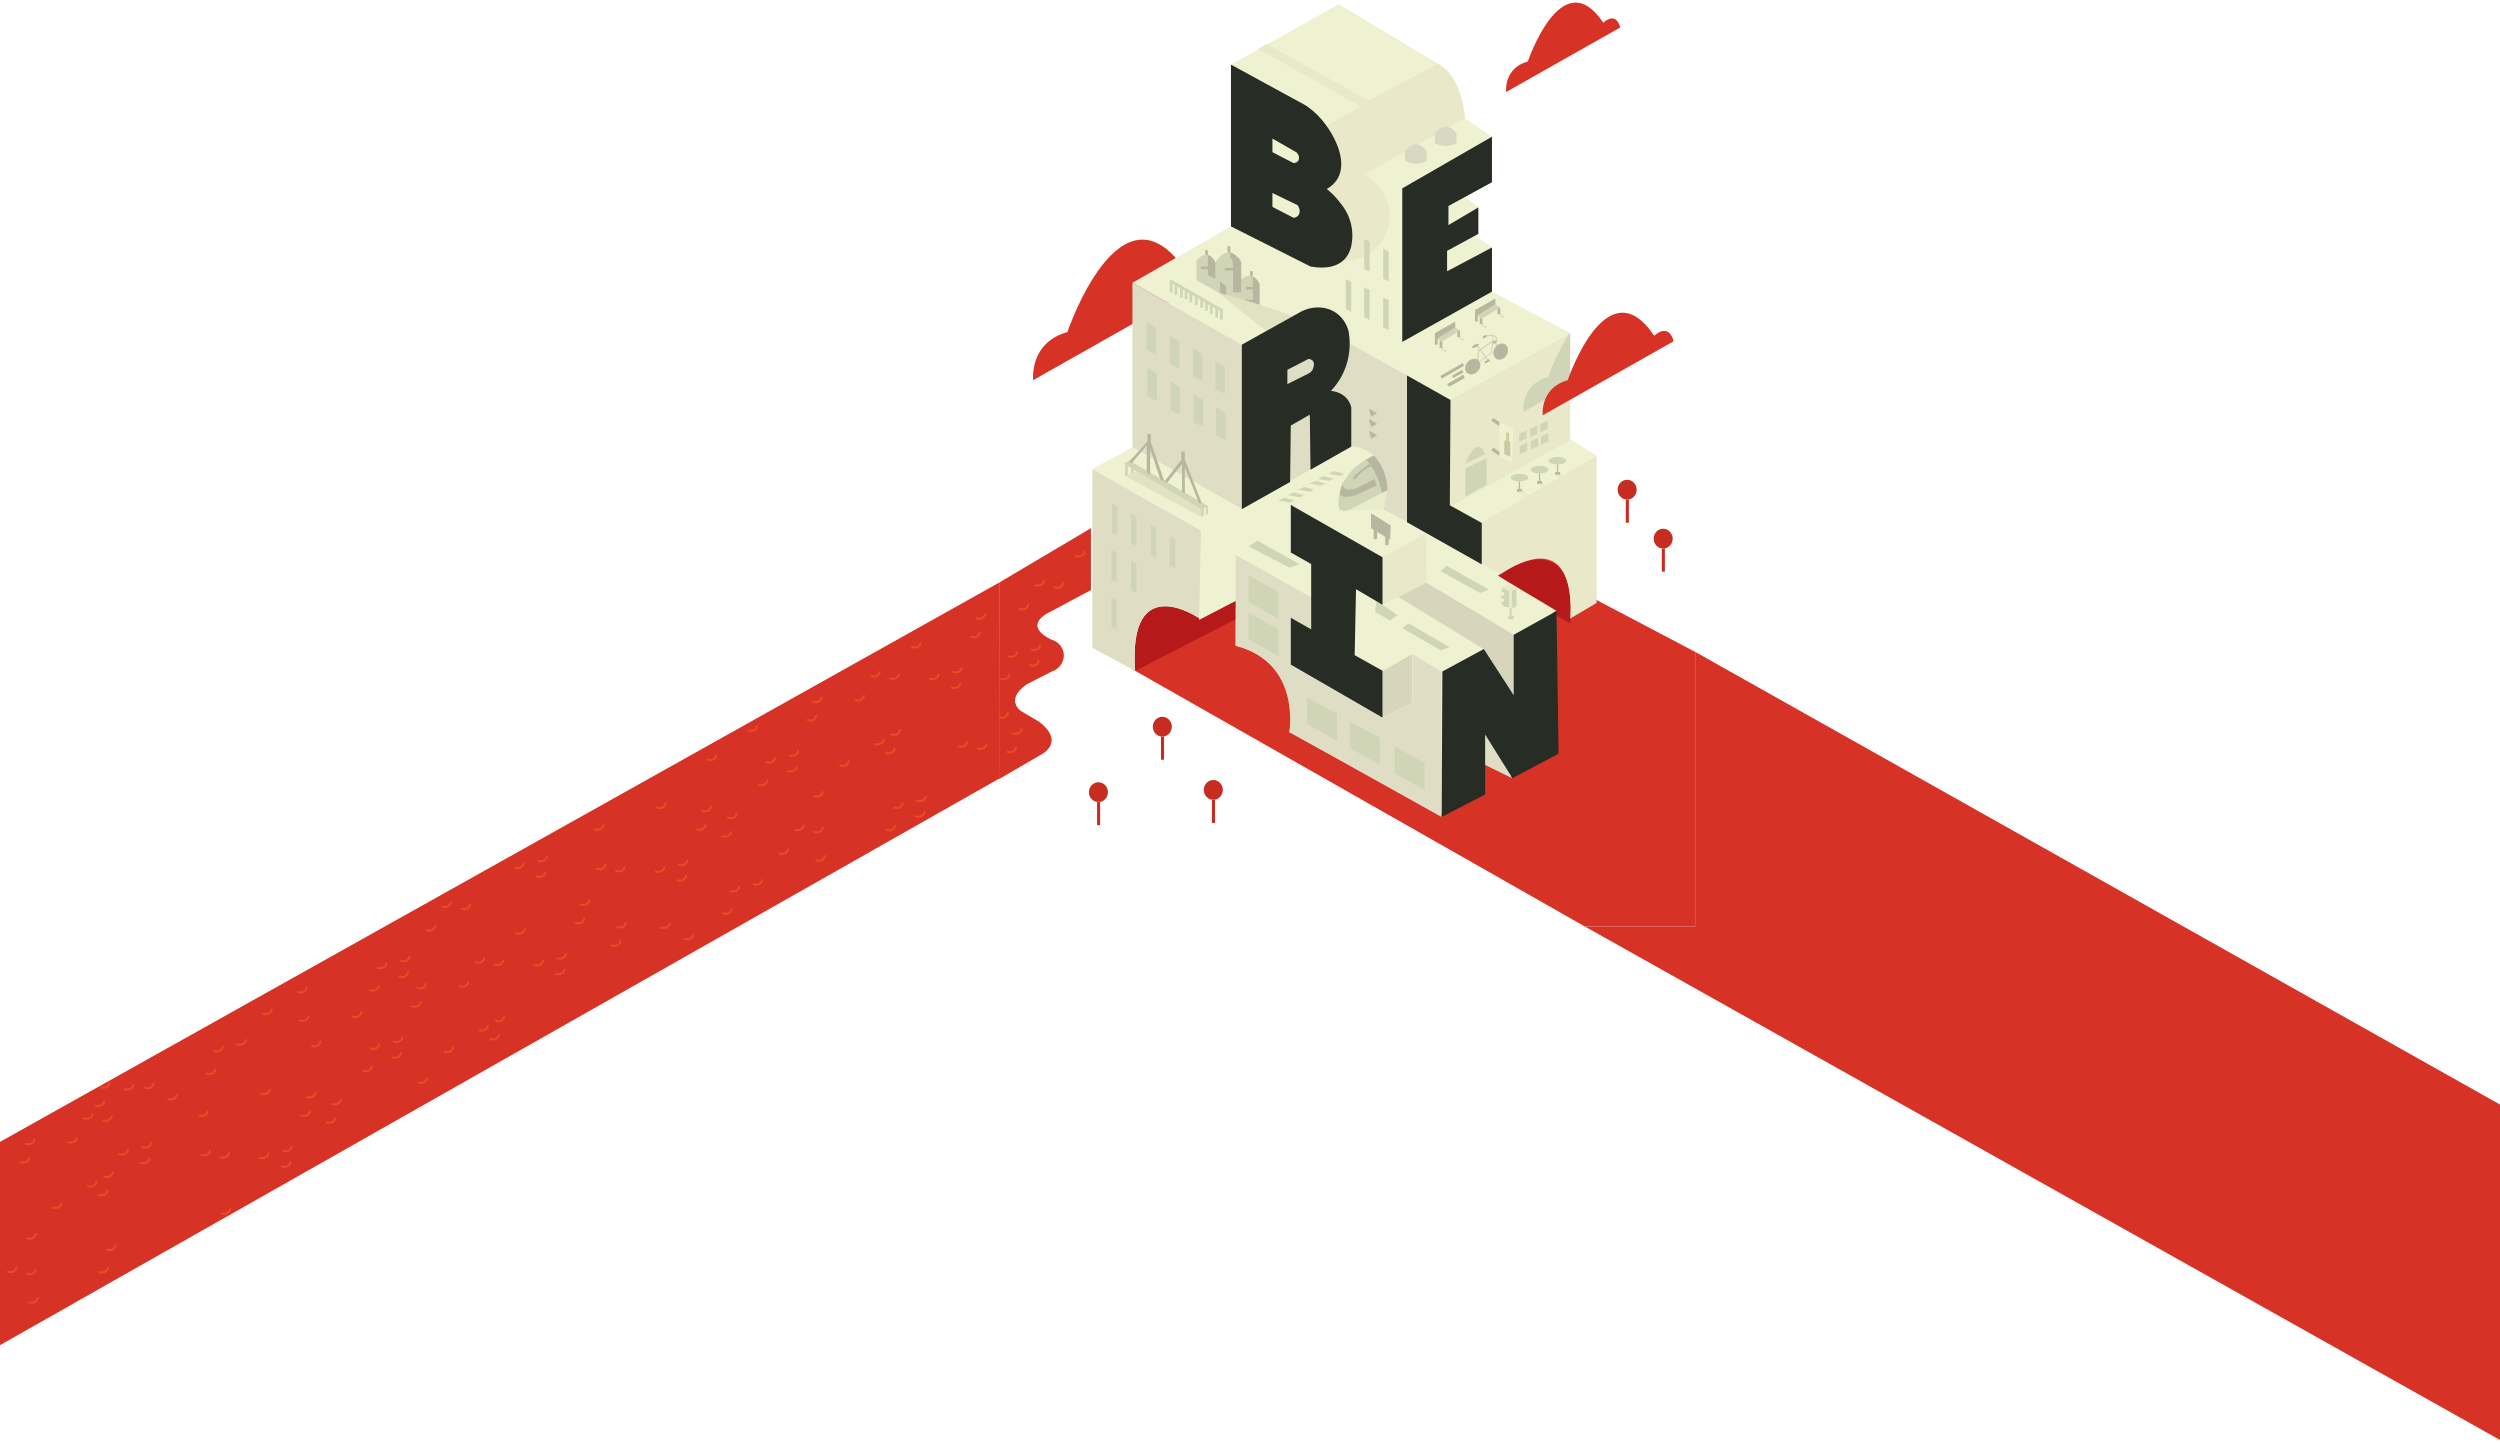 <?xml version="1.0" encoding="utf-8"?>
<!-- Generator: Adobe Illustrator 24.1.2, SVG Export Plug-In . SVG Version: 6.00 Build 0)  -->
<svg version="1.1" id="Laag_1" xmlns="http://www.w3.org/2000/svg" xmlns:xlink="http://www.w3.org/1999/xlink" x="0px" y="0px"
	 viewBox="0 0 3678.2 2123.3" style="enable-background:new 0 0 3678.2 2123.3;" xml:space="preserve">
<style type="text/css">
	.st0{fill:#D73226;}
	.st1{fill:#B61919;}
	.st2{fill:#EFF2D1;}
	.st3{fill:#E9E8C9;}
	.st4{fill:#D9D9C3;}
	.st5{fill:#DFDEC4;}
	.st6{fill:#D7D6BC;}
	.st7{fill:#D1D5B8;}
	.st8{fill:#B7B7A1;}
	.st9{fill:none;stroke:#D1D5B8;stroke-width:2;stroke-miterlimit:10;}
	.st10{fill:#E0E2C2;}
	.st11{fill:#CCC9A2;}
	.st12{fill:#BBB98F;}
	.st13{fill:#E8EBCC;}
	.st14{fill:#272C25;}
	.st15{fill:#F04824;}
	.st16{fill:#C72C21;}
</style>
<g id="Wolkjes_achter_gebouw">
	<path id="Wolk_2" class="st0" d="M2215.9,135.4c0,0-4-35,32-45c0,0,50-148,111-57c0,0,18-18,25,7L2215.9,135.4z"/>
	<path id="Wolk_1" class="st0" d="M1520.1,559.3c0,0-6.3-55,50.3-70.7c0,0,78.6-232.5,174.4-89.6c0,0,28.3-28.3,39.3,11
		L1520.1,559.3z"/>
</g>
<g id="Onderrivier">
	<path id="Ondergrond_onderrivier" class="st0" d="M1818.1,908.1c-51,25.3-102,50.7-153,76l666.6,379h162.4v-404l-146.4-77l-39.1,25
		c0,0,19-140-103.2-66l83.2,55l3,210l-68.2,36l-40.1-19.6v43.6l-64.2,33c-74-40.7-148.1-81.3-222.1-122c1.5-6.3,10.7-49.8-18-88
		c-21.9-29-52.2-37-61-39C1818.1,936.1,1818.1,922.1,1818.1,908.1z"/>
	<path id="Onderrivier_3" class="st1" d="M2202.1,845.9c0,0,120-84.1,108.4,71.2c0,0.3-21.1-11.9-21.1-11.9L2202.1,845.9"/>
	<path id="Onderrivier_2_1_" class="st1" d="M1818.1,910.9l0.3-27.2l-53.3,26.4c0,0-106-74-95,77L1818.1,910.9z"/>
	<polygon id="Lengte_onderrivier" class="st0" points="2331.7,1363.1 6228.5,3549.6 6228.5,3059.5 2494.1,959.1 2494.1,1363.1 	"/>
</g>
<g id="Gebouw">
	<polyline id="_x31_" class="st2" points="1811.1,95.1 1969.7,6.1 2118.1,95.1 1954.3,185.5 1811.1,95.1 	"/>
	<path id="_x33_" class="st2" d="M2155.1,174.1l40,27l-132,76v226l132-74l115,61l-176,98l-148.3-82.8l-158.7,1.8l-161-91l145-83
		c42.3,20,84.7,40,127,60c22.7-45.7,45.3-91.3,68-137L2155.1,174.1z"/>
	<path id="_x32_" class="st3" d="M1851.1,72.1c50.1,28,100.3,56.1,150.4,84.1l-48.4,28.2l0.4,93.6c7.9,35.3,15.7,70.7,23.6,106
		c32.2,0.2,60-22.6,66.2-53.7c5.9-29.6-9.2-60.1-36.8-73.5l149-82.5c0,0-3-61.4-40-80.5l-102,54.3l-150-83.5
		C1859.4,67.2,1855.2,69.7,1851.1,72.1z"/>
	<g id="Torentjes_op_3">
		<path class="st4" d="M2099.1,236.5c-2.4,1.5-6.1,3.3-10.9,4.1c-10.3,1.7-18.4-2.6-21.1-4.1v-14c0,0,15-23,32,0
			C2099.1,227.1,2099.1,231.8,2099.1,236.5z"/>
		<path class="st4" d="M2143.1,210.5c-2.4,1.5-6.1,3.3-10.9,4.1c-10.3,1.7-18.4-2.6-21.1-4.1v-14c0,0,15-23,32,0
			C2143.1,201.1,2143.1,205.8,2143.1,210.5z"/>
	</g>
	<path id="_x34_" class="st5" d="M1666.1,416.1v242l161,91l161-92c0,0,69,3,47,93l35,18v-216l-84.3-46.8l-158.7,1.8L1666.1,416.1z"
		/>
	<polyline id="_x36_" class="st2" points="2132.9,743.3 2310,645.9 2349,670.2 2178.9,768.7 2132.9,743.3 	"/>
	<polyline id="_x35_" class="st3" points="2131.1,589.6 2310.1,490.1 2310.1,647.6 2131.1,747.1 2131.1,589.6 	"/>
	<polygon id="_x38_" class="st2" points="1666.1,658.1 1827.1,749.1 1768.1,781.1 1607.1,690.1 	"/>
	<path id="_x39_" class="st5" d="M1607.1,690.1l161,91l-3,129c0,0-106-74-95,77l-63-34V690.1z"/>
	<path id="_x31_8" class="st3" d="M2180.1,768.1l169-98v217l-39,23c0,0,16-143-103-65l-27-15V768.1"/>
	<path id="_x37_" class="st2" d="M1767.1,781.6l221.3-124.5c0,0,69.4,2,46.3,92.1l65.4,35.4l-65.4,36.4l-135.8-77.9v70.8l-40.2-23.3
		l-40.2,26.3v66.8l-54.4,28.4L1767.1,781.6z"/>
	<polyline id="_x31_4" class="st6" points="2229.1,934.4 2229.1,1026.1 2183.2,956.1 2052.1,876.9 2095.5,855.1 2229.1,934.4 	"/>
	<polygon id="_x31_3" class="st2" points="2057.1,878.1 2183.1,955.1 2121.1,988.1 2078.1,962.1 2034.1,988.1 1993.1,964.1 
		1995.1,867.1 2034.1,890.1 	"/>
	<polygon id="_x31_1" class="st6" points="2078.1,962.1 2078.1,1034.1 2034.1,1056.1 2034.1,987.1 	"/>
	<path id="_x31_0" class="st5" d="M2078.1,962.1l43,26v214l-224-125c0,0,17-103-79-127v-134l111,62.2v47.8l-30-17v69l135,78l44-22
		V962.1z"/>
	<polygon id="_x31_2" class="st2" points="1818.1,816.1 1860.1,789.1 1899.1,813.1 1929.1,830.1 1929.1,878.3 	"/>
	<g id="Ramen_3">
		<polygon class="st7" points="2007.1,351.7 2015.1,355.7 2015.1,399.7 2007.1,395.7 		"/>
		<polygon class="st7" points="2035.1,366.1 2043.1,370.1 2043.1,414.1 2035.1,410.1 		"/>
		<polygon class="st7" points="2035.1,437.7 2043.1,441.7 2043.1,485.7 2035.1,481.7 		"/>
		<polygon class="st7" points="2007.1,422.7 2015.1,426.7 2015.1,470.7 2007.1,466.7 		"/>
		<polygon class="st7" points="1980.1,410.7 1988.1,414.7 1988.1,458.7 1980.1,454.7 		"/>
	</g>
	<g id="Hekje_naast_kerk">
		<polygon class="st7" points="1724.1,412.1 1799.1,455.1 1799.1,460.1 1721.1,415.1 		"/>
		<rect x="1721.1" y="412.1" class="st7" width="4" height="18"/>
		<rect x="1728.1" y="416.1" class="st7" width="4" height="18"/>
		<rect x="1736.1" y="420.1" class="st7" width="4" height="18"/>
		<rect x="1743.1" y="425.1" class="st7" width="4" height="15"/>
		<rect x="1750.1" y="430.1" class="st7" width="4" height="15"/>
		<rect x="1758.1" y="434.1" class="st7" width="4" height="15"/>
		<rect x="1766.1" y="438.1" class="st7" width="4" height="15"/>
		<rect x="1773.1" y="442.1" class="st7" width="4" height="15"/>
		<rect x="1780.1" y="447.1" class="st7" width="4" height="15"/>
		<rect x="1788.1" y="452.1" class="st7" width="4" height="15"/>
		<rect x="1795.1" y="455.1" class="st7" width="4" height="15"/>
	</g>
	<g id="Fiets">
		<polygon class="st8" points="2119.1,553.1 2152.1,534.1 2154.1,538.1 2121.1,557.1 		"/>
		<polygon class="st8" points="2151.1,544.1 2136.1,553.1 2138.1,556.1 2153.1,548.1 		"/>
		<polygon class="st8" points="2153.1,551.1 2129.1,565.1 2132.1,569.1 2155.1,556.1 		"/>
		
			<rect x="2173.5" y="506.9" transform="matrix(0.823 -0.568 0.568 0.823 98.734 1332.473)" class="st7" width="25" height="2"/>
		
			<rect x="2179.8" y="507.1" transform="matrix(0.81 -0.587 0.587 0.81 109.892 1378.784)" class="st7" width="1.9" height="25.8"/>
		
			<rect x="2183.4" y="505.9" transform="matrix(8.710764e-02 -0.996 0.996 8.710764e-02 1499.924 2650.117)" class="st7" width="25" height="1.6"/>
		
			<rect x="2203.4" y="497.4" transform="matrix(0.81 -0.587 0.587 0.81 119.002 1391.173)" class="st7" width="2" height="29.5"/>
		
			<rect x="2161" y="526.6" transform="matrix(8.710764e-02 -0.996 0.996 8.710764e-02 1459.601 2647.825)" class="st7" width="27.1" height="1.9"/>
		<ellipse transform="matrix(0.5 -0.866 0.866 0.5 656.016 2170.791)" class="st8" cx="2208" cy="517.3" rx="12.5" ry="10.1"/>
		
			<ellipse transform="matrix(0.89 -0.455 0.455 0.89 6.869 1044.716)" class="st8" cx="2171.7" cy="508.1" rx="5.5" ry="2"/>
		<path class="st9" d="M2187.1,494.1c0,0,15.9-4,15,7"/>
		
			<ellipse transform="matrix(0.89 -0.455 0.455 0.89 12.546 1057.082)" class="st8" cx="2200.2" cy="502.5" rx="3.3" ry="1.8"/>
		
			<ellipse transform="matrix(0.89 -0.455 0.455 0.89 14.463 1049.439)" class="st8" cx="2185.3" cy="494.7" rx="3.3" ry="1.8"/>
		<rect x="2184.1" y="530.1" transform="matrix(0.866 -0.5 0.5 0.866 27.336 1165.288)" class="st8" width="8" height="3"/>
		
			<ellipse transform="matrix(0.666 -0.746 0.746 0.666 320.476 1796.414)" class="st8" cx="2167.3" cy="540.1" rx="12.5" ry="10.1"/>
		<polygon class="st7" points="2195.1,519.1 2194,518.5 2176.1,532.1 2177.2,533 		"/>
	</g>
	<g id="Kerk">
		<g>
			<rect x="1773.1" y="368.1" class="st8" width="4" height="18"/>
			<rect x="1806.1" y="362.1" class="st8" width="4" height="18"/>
			<rect x="1839.1" y="399.1" class="st8" width="4" height="18"/>
			<path class="st7" d="M1760.1,412.1v-28c0,0,15-21,27,0l1,2c0,0,19-33,38,0v25c0,0,17-16,27,7v30c0,0-10,8-20,5L1760.1,412.1z"/>
			<path class="st8" d="M1777.1,375.1c1.2,0.4,2.7,1.1,4.1,2.1c4.6,3.2,6.3,8,6.9,9.9c0,7.7,0,15.3,0,23c-3.7-1.7-7.3-3.3-11-5
				C1777.1,395.1,1777.1,385.1,1777.1,375.1z"/>
			<rect x="1767.1" y="392.1" class="st8" width="11" height="4"/>
			<rect x="1802.1" y="394.1" class="st8" width="17" height="4"/>
			<rect x="1833.1" y="422.1" class="st8" width="17" height="4"/>
			<polygon class="st8" points="1795.1,414.1 1804.1,421.1 1804.1,436.8 1794.7,431.5 			"/>
			<path class="st8" d="M1810.1,380.1v-9c0,0,14,6,16,15v44h-12v-36C1814.1,394.1,1814.1,380.1,1810.1,380.1z"/>
			<path class="st8" d="M1843.1,417.1v-10.6c0,0,7,3.6,10,11.6v30c0,0-11.8,8.4-21.4,4.2l0.4-11.2h11V417.1z"/>
		</g>
		<polyline class="st10" points="1791.2,430 1862.9,487.1 1902.4,465.1 1853.1,448.1 		"/>
	</g>
	<g id="Bank_links">
		<g>
			<polygon class="st8" points="2141.1,473.1 2111.1,490.1 2111.1,507.1 2115.1,507.1 2115.1,498.1 2141.1,482.1 			"/>
			<polygon class="st7" points="2148.1,486.1 2141.1,482.1 2115.1,498.1 2121.1,503.1 			"/>
			<polygon class="st8" points="2148.1,486.1 2148.1,496.1 2144.1,496.1 2144.1,488.6 			"/>
			<polygon class="st8" points="2122.1,502.5 2122.1,512.1 2118.1,512.1 2118.1,500.6 2121.1,503.1 			"/>
		</g>
		<polygon class="st10" points="2118.1,512.1 2126.1,518.1 2129.1,516.1 2122.1,510.8 2122.1,512.1 		"/>
		<polygon class="st10" points="2144.1,496.1 2152.1,502.1 2155.1,500.1 2148.1,494.8 2148.1,496.1 		"/>
	</g>
	<g id="Bank_rechts">
		<g>
			<polygon class="st8" points="2200.2,439.2 2170.2,456.2 2170.2,473.2 2174.2,473.2 2174.2,464.2 2200.2,448.2 			"/>
			<polygon class="st7" points="2207.2,452.2 2200.2,448.2 2174.2,464.2 2180.2,469.2 			"/>
			<polygon class="st8" points="2207.2,452.2 2207.2,462.2 2203.2,462.2 2203.2,454.8 			"/>
			<polygon class="st8" points="2181,468.8 2181.1,477.1 2177.1,477.1 2177.1,466.7 2180.1,469.1 			"/>
		</g>
		<polygon class="st10" points="2177.1,477.1 2185.1,483.1 2188.1,481.1 2181.1,475.8 2181.1,477.1 		"/>
		<polygon class="st10" points="2203.1,462.1 2211.1,468.1 2214.1,466.1 2207.1,460.8 2207.1,462.1 		"/>
	</g>
	<path id="Schaduw_wolk_voorgrond_5" class="st7" d="M2310.1,489.8c-20,28.7-32.2,64.7-32.2,64.7c-41.3,11.5-36.7,51.6-36.7,51.6
		l68.9-38.9V489.8L2310.1,489.8z"/>
	<path id="_x31_6" class="st2" d="M2098.6,784.1l191.5,114.7l-63,35l-128-77L2098.6,784.1 M2098.6,784.1l105.3,63.1l3.1-2.4
		L2098.6,784.1z"/>
	<g id="Ramen_5">
		<polygon class="st7" points="2235.1,650.1 2235.1,638.1 2246.1,633.1 2246.1,645.1 		"/>
		<polygon class="st7" points="2251.1,643.2 2251.1,631.2 2262.1,626.2 2262.1,638.2 		"/>
		<polygon class="st7" points="2266.1,636.2 2266.1,624.2 2277.1,619.2 2277.1,631.2 		"/>
		<polygon class="st7" points="2236.1,668.2 2236.1,656.2 2247.1,651.2 2247.1,663.2 		"/>
		<polygon class="st7" points="2252.1,661.3 2252.1,649.3 2263.1,644.3 2263.1,656.3 		"/>
		<polygon class="st7" points="2267.1,654.3 2267.1,642.3 2278.1,637.3 2278.1,649.3 		"/>
	</g>
	<g id="Uithangbord">
		<polygon class="st8" points="2197.1,615.1 2209.1,623.1 2206.1,627.1 2194.1,619.1 		"/>
		<polygon class="st8" points="2197,658.7 2209,666.7 2206,670.7 2194,662.7 		"/>
		<polygon class="st2" points="2205.9,621 2206.1,671.1 2225.1,680.1 2226.1,630.1 		"/>
		<path class="st11" d="M2222.1,672.1l-9-4v-19c0,0,1-2,3-1v-12l4,1v12c0,0,2,0,2,2S2222.1,672.1,2222.1,672.1z"/>
	</g>
	<g id="Deur_5">
		<path class="st7" d="M2156.1,689.1c0,1,0,41.5,0,41.5l31-17.5v-39L2156.1,689.1z"/>
		<path class="st7" d="M2156.1,682.1c0,0,16-45,29-14L2156.1,682.1z"/>
	</g>
	<g id="Driehoekjes_4">
		<polygon class="st8" points="2014.1,601.1 2026.1,608.1 2017.1,613.1 		"/>
		<polyline class="st8" points="2017.2,628.5 2014.2,616.5 2026.2,623.5 		"/>
		<polyline class="st8" points="2017.2,645.5 2014.2,633.5 2026.2,640.5 		"/>
	</g>
	<g id="Ramen_4">
		<polygon class="st7" points="1687.1,473.1 1701.1,482.1 1701.1,522.1 1687.1,515.1 		"/>
		<polygon class="st7" points="1721.1,493.7 1735.1,502.7 1735.1,542.7 1721.1,535.7 		"/>
		<polygon class="st7" points="1755.1,511.7 1769.1,520.7 1769.1,560.7 1755.1,553.7 		"/>
		<polygon class="st7" points="1788.1,530.7 1802.1,539.7 1802.1,579.7 1788.1,572.7 		"/>
		<polygon class="st7" points="1688.1,540.9 1702.1,549.9 1702.1,589.9 1688.1,582.9 		"/>
		<polygon class="st7" points="1722.1,561.5 1736.1,570.5 1736.1,610.5 1722.1,603.5 		"/>
		<polygon class="st7" points="1756.1,579.5 1770.1,588.5 1770.1,628.5 1756.1,621.5 		"/>
		<polygon class="st7" points="1789.1,598.5 1803.1,607.5 1803.1,647.5 1789.1,640.5 		"/>
	</g>
	<g id="Ramen_9">
		<polygon class="st7" points="1636.1,740.1 1644.1,745.1 1644.1,788.1 1636.1,784.1 		"/>
		<polygon class="st7" points="1664.1,755.4 1672.1,760.4 1672.1,803.4 1664.1,799.4 		"/>
		<polygon class="st7" points="1693.1,772.4 1701.1,777.4 1701.1,820.4 1693.1,816.4 		"/>
		<polygon class="st7" points="1721.1,788.4 1729.1,793.4 1729.1,836.4 1721.1,832.4 		"/>
		<polygon class="st7" points="1664.1,824.6 1672.1,829.6 1672.1,872.6 1664.1,868.6 		"/>
		<polygon class="st7" points="1635.1,808.6 1643.1,813.6 1643.1,856.6 1635.1,852.6 		"/>
		<polygon class="st7" points="1635.1,878.9 1643.1,883.9 1643.1,926.9 1635.1,922.9 		"/>
	</g>
	<g id="Soort_brug">
		<polygon class="st7" points="1661.2,677.4 1777.2,744.4 1767.2,749.4 1653.2,682.4 		"/>
		<polygon class="st7" points="1659.5,686.1 1659.2,700.4 1655.2,700.4 1655.2,683.5 		"/>
		<polygon class="st7" points="1664.2,688.8 1664.2,697.4 1668.2,697.4 1668.2,691.2 		"/>
		<polygon class="st7" points="1767.2,749.4 1767.2,760.4 1771.2,758.4 1771.2,747.4 		"/>
		<polygon class="st7" points="1777.2,744.4 1777.2,755.4 1774.2,757.4 1774.2,745.9 		"/>
		<polygon class="st10" points="1655.2,700.4 1672.2,693.5 1767.2,749.4 1767.2,760.4 		"/>
		<polygon class="st8" points="1661.2,679.4 1688.2,649.4 1688.2,638.4 1693.2,638.4 1693.2,650.4 1713.2,708.4 1738.2,676.4 
			1738.2,664.4 1743.2,664.4 1743.2,676.4 1768.2,740.4 1764.2,740.4 1743.2,687.4 1743.2,726.4 1739.2,723.4 1739.2,682.4 
			1717.2,710.4 1707.2,705.4 1692.2,660.4 1692.2,698.4 1687.2,695.4 1687.2,655.4 1665.2,681.4 		"/>
	</g>
	<g id="Decoratie_7">
		<polygon class="st7" points="1963.1,693.1 1954.1,697.1 1971.1,700.1 1978.1,697.1 		"/>
		<polygon class="st7" points="1947.6,700.5 1938.6,704.5 1955.6,707.5 1962.6,704.5 		"/>
		<polygon class="st7" points="1935.6,707.5 1926.6,711.5 1943.6,714.5 1950.6,711.5 		"/>
		<polygon class="st7" points="1918.6,716.5 1909.6,720.5 1926.6,723.5 1933.6,720.5 		"/>
		<polygon class="st7" points="1903.6,724.5 1894.6,728.5 1911.6,731.5 1918.6,728.5 		"/>
		<polygon class="st7" points="1889.6,732.5 1880.6,736.5 1897.6,739.5 1904.6,736.5 		"/>
	</g>
	<g id="Ramen_10">
		<polygon class="st7" points="1923.1,1026.1 1923.1,1065.1 1967.1,1090.1 1967.1,1050.1 		"/>
		<polygon class="st7" points="1986.1,1061.5 1986.1,1100.5 2030.1,1125.5 2030.1,1085.5 		"/>
		<polygon class="st7" points="2052.1,1098.5 2052.1,1137.5 2096.1,1162.5 2096.1,1122.5 		"/>
		<polygon class="st7" points="1837.1,846.7 1837.1,885.7 1881.1,910.7 1881.1,870.7 		"/>
		<polygon class="st7" points="1837.1,901.7 1837.1,940.7 1881.1,965.7 1881.1,925.7 		"/>
	</g>
	<polygon id="Decoratie_12" class="st7" points="1850.1,795.5 1912.1,830.1 1897.1,835.1 1837.1,803.9 	"/>
	<g id="Decoratie_13">
		<polyline class="st7" points="2034.1,890.1 2056.1,905.1 2045.1,913.1 2023.1,900.1 2025.2,884.6 2034.1,890.1 		"/>
		<polygon class="st7" points="2072.1,917.1 2133.1,952.1 2120.1,957.1 2063.1,924.1 		"/>
	</g>
	<g id="Stoplicht">
		<polygon class="st3" points="2219.1,859.1 2231.1,866.1 2224.1,869.1 2225.1,895.1 2220.1,893.1 2220.1,870.1 2211.1,864.1 		"/>
		<polygon class="st7" points="2231.1,866.1 2231.1,892.1 2225.1,895.1 2224.1,869.1 		"/>
		<polygon class="st7" points="2224.1,894.7 2224.1,906.1 2227.1,906.1 2227.1,911.1 2219.1,911.1 2219.1,906.1 2221.1,906.1 
			2221.1,893.5 		"/>
		<polygon class="st7" points="2211.1,864.1 2211.1,867.1 2209.1,867.1 2209.1,871.1 2213.1,871.1 2213.1,876.1 2209.1,876.1 
			2209.1,881.1 2213.1,881.1 2213.1,885.1 2209.1,885.1 2209.1,889.1 2215.1,893.1 2220.1,893.1 2220.1,870.1 		"/>
	</g>
	<polygon id="Decoratie_op_16" class="st7" points="2128.5,832.4 2190.5,867.4 2177.5,872.4 2119.5,840.4 	"/>
	<polyline id="_x31_9" class="st2" points="2155.5,289.8 2175.1,305.1 2131.1,331.1 2131.1,303.1 2155.5,289.8 	"/>
	<polyline id="_x32_0" class="st2" points="2170.1,346.8 2195.1,364.1 2129.1,400.1 2129.1,369.1 2170.1,346.8 	"/>
	<polyline id="_x31_7" class="st5" points="2185.1,1081.1 2225.1,1145.1 2185.1,1125.5 2185.1,1081.1 	"/>
	<polyline id="_x31_5" class="st3" points="2098.6,784.4 2034.1,820.1 2034.1,890.1 2099.1,857.1 2098.6,784.4 	"/>
	<g id="Tafels_6">
		<ellipse class="st7" cx="2235.5" cy="702.7" rx="13" ry="5.6"/>
		<polygon class="st12" points="2234.6,708.3 2234.6,719.5 2231.9,719.5 2231.9,723.6 2239.2,723.6 2239.2,719.3 2236.5,719.4 
			2236.5,708.3 		"/>
		<ellipse class="st7" cx="2265" cy="691" rx="13" ry="5.6"/>
		<polygon class="st12" points="2264.1,696.6 2264.1,707.8 2261.4,707.8 2261.4,711.9 2268.7,711.9 2268.7,707.6 2266,707.7 
			2266,696.6 		"/>
		<ellipse class="st7" cx="2291.5" cy="677.8" rx="13" ry="5.6"/>
		<polygon class="st12" points="2290.7,683.4 2290.7,694.6 2287.9,694.6 2287.9,698.6 2295.2,698.6 2295.2,694.3 2292.5,694.5 
			2292.5,683.4 		"/>
	</g>
	<path id="Schaduw_trein" class="st13" d="M1979.7,751.6l55.7-2.4c0,0,6.3-17.1,4.4-39.8l-2.1,13.7L1979.7,751.6z"/>
	<g id="Schaduw_tafels">
		<polygon class="st13" points="2231.9,723.6 2242.9,731.7 2249.1,728.1 2239.2,719.3 2239.2,723.6 		"/>
		<path class="st13" d="M2261.4,712c2.3,1.7,4.6,3.4,6.8,5c2.2-1.3,4.5-2.6,6.7-3.9c-2.1-1.8-4.1-3.6-6.2-5.5v4.3h-7.3V712z"/>
		<path class="st13" d="M2287.9,698.7c1.8,1.3,3.5,2.6,5.3,3.9c2.2-1.2,4.4-2.4,6.5-3.6c-1.5-1.5-3-3-4.4-4.6v4.3L2287.9,698.7
			L2287.9,698.7z"/>
	</g>
	<g id="Trein">
		<path class="st7" d="M2021.2,670.1c0,0,24.9,22,15.9,53l-50,26c0,0-18,9-18-7S1973.3,692.2,2021.2,670.1z"/>
		<path class="st8" d="M1976.2,710.3c0,0-5.1,13.8,17.9,8.8l28.1-14.3l3.6,9.6l-32.7,14.7c0,0-26.8,8.5-20.9-8.7
			C1978.1,703.1,1976.2,710.3,1976.2,710.3z"/>
		<path class="st8" d="M2010.1,676.3c0,0,17.9,19.1,23,48.9l8.1-4.2c0-4.8-0.4-10.5-1.9-16.8c-3.8-16.6-12.5-28.1-18.1-34.2
			C2017.6,672.1,2013.8,674.2,2010.1,676.3z"/>
		<path class="st8" d="M1991.3,702c0,0-2,6,3,2s6.8-10.6,22.9-18.3l-2.2-3.2C2015,682.4,1990.3,700,1991.3,702z"/>
	</g>
	<g id="Bord">
		<polyline class="st8" points="2021.1,777.1 2021.1,793.1 2026.1,793.1 2026.1,780.1 2021.1,777.1 		"/>
		<polyline class="st8" points="2038.1,786.1 2038.1,802.1 2043.1,802.1 2043.1,789.1 2038.1,786.1 		"/>
		<polygon class="st8" points="2017.2,755.1 2017.2,777.1 2020.6,779.2 2045.2,794.1 2046.2,773.1 		"/>
	</g>
	<rect id="Achter_B" x="1868.1" y="192.1" class="st2" width="50" height="135"/>
</g>
<g id="Letters">
	<polygon id="E" class="st14" points="2195.1,201.1 2063.1,277.1 2063.1,503.1 2195.1,429.1 2195.1,364.1 2129.1,399.1 
		2129.1,369.1 2175.1,344.1 2175.1,305.1 2131.1,331.1 2131.1,303.1 2195.1,268.1 	"/>
	<path id="B" class="st14" d="M1987.1,327.1c-4.1-15-12.1-24.9-17.8-31.9c-6.3-7.8-12.6-13.4-17.2-17.1c9-5.3,13.6-11.3,16-15.5
		c15.6-27.1-6.6-66.8-23.4-86.5c-8.7-10.2-17.6-16.9-23.6-21l-110-60v238l117,59c25.8,4.7,40.6-1.6,49-9.6c7.2-6.9,9.8-15.3,11-20.4
		C1989.8,353.9,1991,341.3,1987.1,327.1z M1872.1,203.9c11.7,6.7,23.3,13.3,35,20c4.4,3.8,5.2,9.5,2.8,12.9
		c-2.1,2.9-6.1,3.1-6.8,3.1c-10.3-5.3-20.7-10.7-31-16V203.9z M1909.9,317.3c-2.2,2.5-5.5,3-6.8,3.1c-10.3-5.3-20.7-10.7-31-16
		c0-6.8,0-13.7,0-20.5c12.3,6,24.7,12,37,18C1913,307.2,1913.1,313.7,1909.9,317.3z"/>
	<path id="R" class="st14" d="M1958.1,575.1c6.2-6.5,15.5-17.9,21.6-34.6c8.6-23.4,6.1-43.9,4.4-53.4c-1.3-4.7-5.5-17.7-18.1-26.6
		c-14.8-10.4-35.3-10.9-52.9-1.4l-86,48v242l71-40l1-83l28-16l1,81l60-34v-58C1982.1,576.1,1958.1,575.1,1958.1,575.1z
		 M1931.1,544.1c0,0-2,4-7,6l-30,15v-21l31-16C1925.1,528.1,1938.1,528.1,1931.1,544.1z"/>
	<polygon id="I" class="st14" points="1899.1,742.9 1899.1,812.9 1929.1,829.9 1929.1,925.9 1899.1,908.9 1899.1,977.9 
		2034.1,1055.9 2034.1,986.9 1993.1,963.9 1995.1,866.9 2034.1,889.9 2034.1,819.9 	"/>
	<path id="N" class="st14" d="M2121.1,1201.9l1-214c20.3-11,40.7-22,61-33c14.7,22.7,29.3,45.3,44,68v-89l63-35l3,210l-68,36l-40-64
		v88L2121.1,1201.9z"/>
	<polygon id="L" class="st14" points="2070.1,552.4 2070.1,768.4 2180.1,830.4 2180.1,769.4 2133.1,743.4 2134.1,588.4 	"/>
</g>
<g id="Rivier">
	<path id="Rivier_basis" class="st0" d="M1605.1,777.1l-135,80v289l62-36c0,0,36-18-3-48l-27-16c0,0-24-16,8-39
		c12.3-6.3,24.7-12.7,37-19c11.7-3.5,19.1-14.6,18-25.9c-0.9-9.8-8.1-18.2-18-21.1c0,0-48-20,2-43l56-30V777.1z"/>
	<g id="Rivier_detail_7">
		<g>
			<path class="st15" d="M1499.7,897.4c3.1,1,6.5,1,9.4-0.5c2.7-1.3,4.7-3.9,5.1-6.9c0.1-0.8-0.2-1.6-1-1.8c-0.7-0.2-1.7,0.2-1.8,1
				c-0.3,2.3-1.7,4.1-3.7,5.1c-2.2,1.1-4.8,0.9-7.1,0.2c-0.8-0.3-1.6,0.3-1.8,1C1498.5,896.4,1499,897.1,1499.7,897.4L1499.7,897.4z
				"/>
		</g>
	</g>
	<g id="Rivier_detail_8">
		<g>
			<path class="st15" d="M1522.8,862.4c3.1,1,6.5,1,9.4-0.5c2.7-1.3,4.7-3.9,5.1-6.9c0.1-0.8-0.2-1.6-1-1.8c-0.7-0.2-1.7,0.2-1.8,1
				c-0.3,2.3-1.7,4.1-3.7,5.1c-2.2,1.1-4.8,0.9-7.1,0.2c-0.8-0.3-1.6,0.3-1.8,1C1521.5,861.4,1522,862.2,1522.8,862.4L1522.8,862.4z
				"/>
		</g>
	</g>
	<g id="Rivier_detail_9">
		<g>
			<path class="st15" d="M1551,865.6c3.1,1,6.5,1,9.4-0.5c2.7-1.3,4.7-3.9,5.1-6.9c0.1-0.8-0.2-1.6-1-1.8c-0.7-0.2-1.7,0.2-1.8,1
				c-0.3,2.3-1.7,4.1-3.7,5.1c-2.2,1.1-4.8,0.9-7.1,0.2c-0.8-0.3-1.6,0.3-1.8,1C1549.7,864.6,1550.2,865.3,1551,865.6L1551,865.6z"
				/>
		</g>
	</g>
	<g id="Rivier_detail_10">
		<g>
			<path class="st15" d="M1582.7,819.6c3.1,1,6.5,1,9.4-0.5c2.7-1.3,4.7-3.9,5.1-6.9c0.1-0.8-0.2-1.6-1-1.8c-0.7-0.2-1.7,0.2-1.8,1
				c-0.3,2.3-1.7,4.1-3.7,5.1c-2.2,1.1-4.8,0.9-7.1,0.2c-0.8-0.3-1.6,0.3-1.8,1C1581.4,818.5,1581.9,819.3,1582.7,819.6
				L1582.7,819.6z"/>
		</g>
	</g>
	<g id="Rivier_detail_6">
		<g>
			<path class="st15" d="M1483.1,967.2c3.1,1,6.5,1,9.4-0.5c2.7-1.3,4.7-3.9,5.1-6.9c0.1-0.8-0.2-1.6-1-1.8c-0.7-0.2-1.7,0.2-1.8,1
				c-0.3,2.3-1.7,4.1-3.7,5.1c-2.2,1.1-4.8,0.9-7.1,0.2c-0.8-0.3-1.6,0.3-1.8,1C1481.8,966.1,1482.3,966.9,1483.1,967.2
				L1483.1,967.2z"/>
		</g>
	</g>
	<g id="Rivier_detail_4">
		<g>
			<path class="st15" d="M1515.1,980.2c3.1,1,6.5,1,9.4-0.5c2.7-1.3,4.7-3.9,5.1-6.9c0.1-0.8-0.2-1.6-1-1.8c-0.7-0.2-1.7,0.2-1.8,1
				c-0.3,2.3-1.7,4.1-3.7,5.1c-2.2,1.1-4.8,0.9-7.1,0.2c-0.8-0.3-1.6,0.3-1.8,1C1513.8,979.1,1514.3,979.9,1515.1,980.2
				L1515.1,980.2z"/>
		</g>
	</g>
	<g id="Rivier_detail_5">
		<g>
			<path class="st15" d="M1517.1,957.2c3.1,1,6.5,1,9.4-0.5c2.7-1.3,4.7-3.9,5.1-6.9c0.1-0.8-0.2-1.6-1-1.8c-0.7-0.2-1.7,0.2-1.8,1
				c-0.3,2.3-1.7,4.1-3.7,5.1c-2.2,1.1-4.8,0.9-7.1,0.2c-0.8-0.3-1.6,0.3-1.8,1C1515.8,956.1,1516.3,956.9,1517.1,957.2
				L1517.1,957.2z"/>
		</g>
	</g>
	<g id="Rivier_detail_3">
		<g>
			<path class="st15" d="M1472.1,1000.2c3.1,1,6.5,1,9.4-0.5c2.7-1.3,4.7-3.9,5.1-6.9c0.1-0.8-0.2-1.6-1-1.8c-0.7-0.2-1.7,0.2-1.8,1
				c-0.3,2.3-1.7,4.1-3.7,5.1c-2.2,1.1-4.8,0.9-7.1,0.2c-0.8-0.3-1.6,0.3-1.8,1C1470.8,999.1,1471.3,999.9,1472.1,1000.2
				L1472.1,1000.2z"/>
		</g>
	</g>
	<g id="Rivier_detail_2">
		<g>
			<path class="st15" d="M1489.6,1080.6c3.1,1,6.5,1,9.4-0.5c2.7-1.3,4.7-3.9,5.1-6.9c0.1-0.8-0.2-1.6-1-1.8c-0.7-0.2-1.7,0.2-1.8,1
				c-0.3,2.3-1.7,4.1-3.7,5.1c-2.2,1.1-4.8,0.9-7.1,0.2c-0.8-0.3-1.6,0.3-1.8,1C1488.4,1079.5,1488.9,1080.3,1489.6,1080.6
				L1489.6,1080.6z"/>
		</g>
	</g>
	<g id="Rivier_detail_1">
		<g>
			<path class="st15" d="M1481.6,1107.6c3.1,1,6.5,1,9.4-0.5c2.7-1.3,4.7-3.9,5.1-6.9c0.1-0.8-0.2-1.6-1-1.8c-0.7-0.2-1.7,0.2-1.8,1
				c-0.3,2.3-1.7,4.1-3.7,5.1c-2.2,1.1-4.8,0.9-7.1,0.2c-0.8-0.3-1.6,0.3-1.8,1C1480.4,1106.5,1480.9,1107.3,1481.6,1107.6
				L1481.6,1107.6z"/>
		</g>
	</g>
</g>
<g id="Boompjes">
	<path id="Boom_1" class="st16" d="M1614.1,1179.6h4.5v34.5h-4.5V1179.6z M1602.1,1165.5c0,8.1,6.3,14.6,14,14.6s14-6.5,14-14.6
		s-6.3-14.6-14-14.6S1602.1,1157.5,1602.1,1165.5z"/>
	<path id="Boom_3_1_" class="st16" d="M1708.1,1083.3h4.5v34.5h-4.5V1083.3z M1696.1,1069.2c0,8.1,6.3,14.6,14,14.6s14-6.5,14-14.6
		s-6.3-14.6-14-14.6S1696.1,1061.1,1696.1,1069.2z"/>
	<path id="Boom_2" class="st16" d="M1783.1,1176.3h4.5v34.5h-4.5V1176.3z M1771.1,1162.2c0,8.1,6.3,14.6,14,14.6s14-6.5,14-14.6
		s-6.3-14.6-14-14.6S1771.1,1154.1,1771.1,1162.2z"/>
	<path id="Boom_4" class="st16" d="M2445,806.6h4.5v34.5h-4.5V806.6z M2433,792.5c0,8.1,6.3,14.6,14,14.6s14-6.5,14-14.6
		s-6.3-14.6-14-14.6S2433,784.4,2433,792.5z"/>
	<path id="Boom_5" class="st16" d="M2392,734.6h4.5v34.5h-4.5V734.6z M2380,720.5c0,8.1,6.3,14.6,14,14.6s14-6.5,14-14.6
		s-6.3-14.6-14-14.6S2380,712.4,2380,720.5z"/>
</g>
<g id="Wolkje_voor_gebouw">
	<path id="Wolk_1_1_" class="st0" d="M2269.8,611c0,0-4.6-40.1,36.7-51.6c0,0,57.3-169.7,127.3-65.4c0,0,20.6-20.6,28.7,8
		L2269.8,611z"/>
</g>
<g>
	<path class="st15" d="M1386.9,1134.5c3.1,1,6.5,1,9.4-0.5c2.7-1.3,4.7-3.9,5.1-6.9c0.1-0.8-0.2-1.6-1-1.8c-0.7-0.2-1.7,0.2-1.8,1
		c-0.3,2.3-1.7,4.1-3.7,5.1c-2.2,1.1-4.8,0.9-7.1,0.2c-0.8-0.3-1.6,0.3-1.8,1C1385.7,1133.5,1386.2,1134.2,1386.9,1134.5
		L1386.9,1134.5z"/>
</g>
<polygon class="st0" points="1470.1,857.1 1470.9,1145.1 0,1979.1 0,1680 "/>
<g id="Rivier_detail_8_1_">
	<g>
		<path class="st15" d="M1410,1099.5c3.1,1,6.5,1,9.4-0.5c2.7-1.3,4.7-3.9,5.1-6.9c0.1-0.8-0.2-1.6-1-1.8c-0.7-0.2-1.7,0.2-1.8,1
			c-0.3,2.3-1.7,4.1-3.7,5.1c-2.2,1.1-4.8,0.9-7.1,0.2c-0.8-0.3-1.6,0.3-1.8,1C1408.7,1098.5,1409.2,1099.3,1410,1099.5L1410,1099.5
			z"/>
	</g>
</g>
<g id="Rivier_detail_9_1_">
	<g>
		<path class="st15" d="M1438.2,1102.7c3.1,1,6.5,1,9.4-0.5c2.7-1.3,4.7-3.9,5.1-6.9c0.1-0.8-0.2-1.6-1-1.8c-0.7-0.2-1.7,0.2-1.8,1
			c-0.3,2.3-1.7,4.1-3.7,5.1c-2.2,1.1-4.8,0.9-7.1,0.2c-0.8-0.3-1.6,0.3-1.8,1C1436.9,1101.7,1437.4,1102.4,1438.2,1102.7
			L1438.2,1102.7z"/>
	</g>
</g>
<g id="Rivier_detail_10_1_">
	<g>
		<path class="st15" d="M1469.9,1056.7c3.1,1,6.5,1,9.4-0.5c2.7-1.3,4.7-3.9,5.1-6.9c0.1-0.8-0.2-1.6-1-1.8c-0.7-0.2-1.7,0.2-1.8,1
			c-0.3,2.3-1.7,4.1-3.7,5.1c-2.2,1.1-4.8,0.9-7.1,0.2c-0.8-0.3-1.6,0.3-1.8,1C1468.6,1055.6,1469.1,1056.4,1469.9,1056.7
			L1469.9,1056.7z"/>
	</g>
</g>
<g id="Rivier_detail_6_1_">
	<g>
		<path class="st15" d="M1367.7,1000.1c3.1,1,6.5,1,9.4-0.5c2.7-1.3,4.7-3.9,5.1-6.9c0.1-0.8-0.2-1.6-1-1.8c-0.7-0.2-1.7,0.2-1.8,1
			c-0.3,2.3-1.7,4.1-3.7,5.1c-2.2,1.1-4.8,0.9-7.1,0.2c-0.8-0.3-1.6,0.3-1.8,1C1366.4,999,1366.9,999.8,1367.7,1000.1L1367.7,1000.1
			z"/>
	</g>
</g>
<g id="Rivier_detail_4_1_">
	<g>
		<path class="st15" d="M1399.7,1013.1c3.1,1,6.5,1,9.4-0.5c2.7-1.3,4.7-3.9,5.1-6.9c0.1-0.8-0.2-1.6-1-1.8c-0.7-0.2-1.7,0.2-1.8,1
			c-0.3,2.3-1.7,4.1-3.7,5.1c-2.2,1.1-4.8,0.9-7.1,0.2c-0.8-0.3-1.6,0.3-1.8,1C1398.4,1012,1398.9,1012.8,1399.7,1013.1
			L1399.7,1013.1z"/>
	</g>
</g>
<g id="Rivier_detail_5_1_">
	<g>
		<path class="st15" d="M1401.7,990.1c3.1,1,6.5,1,9.4-0.5c2.7-1.3,4.7-3.9,5.1-6.9c0.1-0.8-0.2-1.6-1-1.8c-0.7-0.2-1.7,0.2-1.8,1
			c-0.3,2.3-1.7,4.1-3.7,5.1c-2.2,1.1-4.8,0.9-7.1,0.2c-0.8-0.3-1.6,0.3-1.8,1C1400.4,989,1400.9,989.8,1401.7,990.1L1401.7,990.1z"
			/>
	</g>
</g>
<g id="Rivier_detail_2_1_">
	<g>
		<path class="st15" d="M1436.4,911.2c3.1,1,6.5,1,9.4-0.5c2.7-1.3,4.7-3.9,5.1-6.9c0.1-0.8-0.2-1.6-1-1.8c-0.7-0.2-1.7,0.2-1.8,1
			c-0.3,2.3-1.7,4.1-3.7,5.1c-2.2,1.1-4.8,0.9-7.1,0.2c-0.8-0.3-1.6,0.3-1.8,1C1435.2,910.1,1435.7,910.9,1436.4,911.2L1436.4,911.2
			z"/>
	</g>
</g>
<g id="Rivier_detail_1_1_">
	<g>
		<path class="st15" d="M1428.4,938.2c3.1,1,6.5,1,9.4-0.5c2.7-1.3,4.7-3.9,5.1-6.9c0.1-0.8-0.2-1.6-1-1.8c-0.7-0.2-1.7,0.2-1.8,1
			c-0.3,2.3-1.7,4.1-3.7,5.1c-2.2,1.1-4.8,0.9-7.1,0.2c-0.8-0.3-1.6,0.3-1.8,1C1427.2,937.1,1427.7,937.9,1428.4,938.2L1428.4,938.2
			z"/>
	</g>
</g>
<g id="Rivier_detail_7_2_">
	<g>
		<path class="st15" d="M1258.2,1031.3c3.1,1,6.5,1,9.4-0.5c2.7-1.3,4.7-3.9,5.1-6.9c0.1-0.8-0.2-1.6-1-1.8c-0.7-0.2-1.7,0.2-1.8,1
			c-0.3,2.3-1.7,4.1-3.7,5.1c-2.2,1.1-4.8,0.9-7.1,0.2c-0.8-0.3-1.6,0.3-1.8,1C1257,1030.3,1257.5,1031,1258.2,1031.3L1258.2,1031.3
			z"/>
	</g>
</g>
<g id="Rivier_detail_8_2_">
	<g>
		<path class="st15" d="M1281.3,996.3c3.1,1,6.5,1,9.4-0.5c2.7-1.3,4.7-3.9,5.1-6.9c0.1-0.8-0.2-1.6-1-1.8c-0.7-0.2-1.7,0.2-1.8,1
			c-0.3,2.3-1.7,4.1-3.7,5.1c-2.2,1.1-4.8,0.9-7.1,0.2c-0.8-0.3-1.6,0.3-1.8,1C1280,995.3,1280.5,996.1,1281.3,996.3L1281.3,996.3z"
			/>
	</g>
</g>
<g id="Rivier_detail_9_2_">
	<g>
		<path class="st15" d="M1309.5,999.5c3.1,1,6.5,1,9.4-0.5c2.7-1.3,4.7-3.9,5.1-6.9c0.1-0.8-0.2-1.6-1-1.8c-0.7-0.2-1.7,0.2-1.8,1
			c-0.3,2.3-1.7,4.1-3.7,5.1c-2.2,1.1-4.8,0.9-7.1,0.2c-0.8-0.3-1.6,0.3-1.8,1C1308.2,998.5,1308.7,999.2,1309.5,999.5L1309.5,999.5
			z"/>
	</g>
</g>
<g id="Rivier_detail_10_2_">
	<g>
		<path class="st15" d="M1341.2,953.5c3.1,1,6.5,1,9.4-0.5c2.7-1.3,4.7-3.9,5.1-6.9c0.1-0.8-0.2-1.6-1-1.8c-0.7-0.2-1.7,0.2-1.8,1
			c-0.3,2.3-1.7,4.1-3.7,5.1c-2.2,1.1-4.8,0.9-7.1,0.2c-0.8-0.3-1.6,0.3-1.8,1C1339.9,952.4,1340.4,953.2,1341.2,953.5L1341.2,953.5
			z"/>
	</g>
</g>
<g id="Rivier_detail_6_2_">
	<g>
		<path class="st15" d="M1314.9,1189.6c3.1,1,6.5,1,9.4-0.5c2.7-1.3,4.7-3.9,5.1-6.9c0.1-0.8-0.2-1.6-1-1.8c-0.7-0.2-1.7,0.2-1.8,1
			c-0.3,2.3-1.7,4.1-3.7,5.1c-2.2,1.1-4.8,0.9-7.1,0.2c-0.8-0.3-1.6,0.3-1.8,1C1313.6,1188.5,1314.1,1189.3,1314.9,1189.6
			L1314.9,1189.6z"/>
	</g>
</g>
<g id="Rivier_detail_4_2_">
	<g>
		<path class="st15" d="M1346.9,1202.6c3.1,1,6.5,1,9.4-0.5c2.7-1.3,4.7-3.9,5.1-6.9c0.1-0.8-0.2-1.6-1-1.8c-0.7-0.2-1.7,0.2-1.8,1
			c-0.3,2.3-1.7,4.1-3.7,5.1c-2.2,1.1-4.8,0.9-7.1,0.2c-0.8-0.3-1.6,0.3-1.8,1C1345.6,1201.5,1346.1,1202.3,1346.9,1202.6
			L1346.9,1202.6z"/>
	</g>
</g>
<g id="Rivier_detail_5_2_">
	<g>
		<path class="st15" d="M1348.9,1179.6c3.1,1,6.5,1,9.4-0.5c2.7-1.3,4.7-3.9,5.1-6.9c0.1-0.8-0.2-1.6-1-1.8c-0.7-0.2-1.7,0.2-1.8,1
			c-0.3,2.3-1.7,4.1-3.7,5.1c-2.2,1.1-4.8,0.9-7.1,0.2c-0.8-0.3-1.6,0.3-1.8,1C1347.6,1178.5,1348.1,1179.3,1348.9,1179.6
			L1348.9,1179.6z"/>
	</g>
</g>
<g id="Rivier_detail_3_2_">
	<g>
		<path class="st15" d="M1303.9,1222.6c3.1,1,6.5,1,9.4-0.5c2.7-1.3,4.7-3.9,5.1-6.9c0.1-0.8-0.2-1.6-1-1.8c-0.7-0.2-1.7,0.2-1.8,1
			c-0.3,2.3-1.7,4.1-3.7,5.1c-2.2,1.1-4.8,0.9-7.1,0.2c-0.8-0.3-1.6,0.3-1.8,1C1302.6,1221.5,1303.1,1222.3,1303.9,1222.6
			L1303.9,1222.6z"/>
	</g>
</g>
<g id="Rivier_detail_2_2_">
	<g>
		<path class="st15" d="M1311.1,1082.1c3.1,1,6.5,1,9.4-0.5c2.7-1.3,4.7-3.9,5.1-6.9c0.1-0.8-0.2-1.6-1-1.8c-0.7-0.2-1.7,0.2-1.8,1
			c-0.3,2.3-1.7,4.1-3.7,5.1c-2.2,1.1-4.8,0.9-7.1,0.2c-0.8-0.3-1.6,0.3-1.8,1C1309.9,1081,1310.4,1081.8,1311.1,1082.1
			L1311.1,1082.1z"/>
	</g>
</g>
<g id="Rivier_detail_1_2_">
	<g>
		<path class="st15" d="M1303.1,1109.1c3.1,1,6.5,1,9.4-0.5c2.7-1.3,4.7-3.9,5.1-6.9c0.1-0.8-0.2-1.6-1-1.8c-0.7-0.2-1.7,0.2-1.8,1
			c-0.3,2.3-1.7,4.1-3.7,5.1c-2.2,1.1-4.8,0.9-7.1,0.2c-0.8-0.3-1.6,0.3-1.8,1C1301.9,1108,1302.4,1108.8,1303.1,1109.1
			L1303.1,1109.1z"/>
	</g>
</g>
<g id="Rivier_detail_7_4_">
	<g>
		<path class="st15" d="M1146.3,1257.2c3.1,1,6.5,1,9.4-0.5c2.7-1.3,4.7-3.9,5.1-6.9c0.1-0.8-0.2-1.6-1-1.8c-0.7-0.2-1.7,0.2-1.8,1
			c-0.3,2.3-1.7,4.1-3.7,5.1c-2.2,1.1-4.8,0.9-7.1,0.2c-0.8-0.3-1.6,0.3-1.8,1C1145.1,1256.2,1145.6,1256.9,1146.3,1257.2
			L1146.3,1257.2z"/>
	</g>
</g>
<g id="Rivier_detail_8_4_">
	<g>
		<path class="st15" d="M1169.4,1222.2c3.1,1,6.5,1,9.4-0.5c2.7-1.3,4.7-3.9,5.1-6.9c0.1-0.8-0.2-1.6-1-1.8c-0.7-0.2-1.7,0.2-1.8,1
			c-0.3,2.3-1.7,4.1-3.7,5.1c-2.2,1.1-4.8,0.9-7.1,0.2c-0.8-0.3-1.6,0.3-1.8,1C1168.1,1221.2,1168.6,1222,1169.4,1222.2
			L1169.4,1222.2z"/>
	</g>
</g>
<g id="Rivier_detail_9_4_">
	<g>
		<path class="st15" d="M1197.6,1225.4c3.1,1,6.5,1,9.4-0.5c2.7-1.3,4.7-3.9,5.1-6.9c0.1-0.8-0.2-1.6-1-1.8c-0.7-0.2-1.7,0.2-1.8,1
			c-0.3,2.3-1.7,4.1-3.7,5.1c-2.2,1.1-4.8,0.9-7.1,0.2c-0.8-0.3-1.6,0.3-1.8,1C1196.3,1224.4,1196.8,1225.1,1197.6,1225.4
			L1197.6,1225.4z"/>
	</g>
</g>
<g id="Rivier_detail_6_4_">
	<g>
		<path class="st15" d="M1127.1,1122.9c3.1,1,6.5,1,9.4-0.5c2.7-1.3,4.7-3.9,5.1-6.9c0.1-0.8-0.2-1.6-1-1.8c-0.7-0.2-1.7,0.2-1.8,1
			c-0.3,2.3-1.7,4.1-3.7,5.1c-2.2,1.1-4.8,0.9-7.1,0.2c-0.8-0.3-1.6,0.3-1.8,1C1125.8,1121.8,1126.3,1122.6,1127.1,1122.9
			L1127.1,1122.9z"/>
	</g>
</g>
<g id="Rivier_detail_4_4_">
	<g>
		<path class="st15" d="M1159.1,1135.9c3.1,1,6.5,1,9.4-0.5c2.7-1.3,4.7-3.9,5.1-6.9c0.1-0.8-0.2-1.6-1-1.8c-0.7-0.2-1.7,0.2-1.8,1
			c-0.3,2.3-1.7,4.1-3.7,5.1c-2.2,1.1-4.8,0.9-7.1,0.2c-0.8-0.3-1.6,0.3-1.8,1C1157.8,1134.8,1158.3,1135.6,1159.1,1135.9
			L1159.1,1135.9z"/>
	</g>
</g>
<g id="Rivier_detail_5_4_">
	<g>
		<path class="st15" d="M1161.1,1112.9c3.1,1,6.5,1,9.4-0.5c2.7-1.3,4.7-3.9,5.1-6.9c0.1-0.8-0.2-1.6-1-1.8c-0.7-0.2-1.7,0.2-1.8,1
			c-0.3,2.3-1.7,4.1-3.7,5.1c-2.2,1.1-4.8,0.9-7.1,0.2c-0.8-0.3-1.6,0.3-1.8,1C1159.8,1111.8,1160.3,1112.6,1161.1,1112.9
			L1161.1,1112.9z"/>
	</g>
</g>
<g id="Rivier_detail_3_4_">
	<g>
		<path class="st15" d="M1116.1,1155.9c3.1,1,6.5,1,9.4-0.5c2.7-1.3,4.7-3.9,5.1-6.9c0.1-0.8-0.2-1.6-1-1.8c-0.7-0.2-1.7,0.2-1.8,1
			c-0.3,2.3-1.7,4.1-3.7,5.1c-2.2,1.1-4.8,0.9-7.1,0.2c-0.8-0.3-1.6,0.3-1.8,1C1114.8,1154.8,1115.3,1155.6,1116.1,1155.9
			L1116.1,1155.9z"/>
	</g>
</g>
<g id="Rivier_detail_2_4_">
	<g>
		<path class="st15" d="M1195.8,1033.9c3.1,1,6.5,1,9.4-0.5c2.7-1.3,4.7-3.9,5.1-6.9c0.1-0.8-0.2-1.6-1-1.8c-0.7-0.2-1.7,0.2-1.8,1
			c-0.3,2.3-1.7,4.1-3.7,5.1c-2.2,1.1-4.8,0.9-7.1,0.2c-0.8-0.3-1.6,0.3-1.8,1C1194.6,1032.8,1195.1,1033.6,1195.8,1033.9
			L1195.8,1033.9z"/>
	</g>
</g>
<g id="Rivier_detail_1_4_">
	<g>
		<path class="st15" d="M1187.8,1060.9c3.1,1,6.5,1,9.4-0.5c2.7-1.3,4.7-3.9,5.1-6.9c0.1-0.8-0.2-1.6-1-1.8c-0.7-0.2-1.7,0.2-1.8,1
			c-0.3,2.3-1.7,4.1-3.7,5.1c-2.2,1.1-4.8,0.9-7.1,0.2c-0.8-0.3-1.6,0.3-1.8,1C1186.6,1059.8,1187.1,1060.6,1187.8,1060.9
			L1187.8,1060.9z"/>
	</g>
</g>
<g id="Rivier_detail_8_3_">
	<g>
		<path class="st15" d="M1040.7,1119c3.1,1,6.5,1,9.4-0.5c2.7-1.3,4.7-3.9,5.1-6.9c0.1-0.8-0.2-1.6-1-1.8c-0.7-0.2-1.7,0.2-1.8,1
			c-0.3,2.3-1.7,4.1-3.7,5.1c-2.2,1.1-4.8,0.9-7.1,0.2c-0.8-0.3-1.6,0.3-1.8,1C1039.4,1118,1039.9,1118.8,1040.7,1119L1040.7,1119z"
			/>
	</g>
</g>
<g id="Rivier_detail_10_3_">
	<g>
		<path class="st15" d="M1100.6,1076.2c3.1,1,6.5,1,9.4-0.5c2.7-1.3,4.7-3.9,5.1-6.9c0.1-0.8-0.2-1.6-1-1.8c-0.7-0.2-1.7,0.2-1.8,1
			c-0.3,2.3-1.7,4.1-3.7,5.1c-2.2,1.1-4.8,0.9-7.1,0.2c-0.8-0.3-1.6,0.3-1.8,1C1099.3,1075.1,1099.8,1075.9,1100.6,1076.2
			L1100.6,1076.2z"/>
	</g>
</g>
<g id="Rivier_detail_6_3_">
	<g>
		<path class="st15" d="M1074.3,1312.4c3.1,1,6.5,1,9.4-0.5c2.7-1.3,4.7-3.9,5.1-6.9c0.1-0.8-0.2-1.6-1-1.8c-0.7-0.2-1.7,0.2-1.8,1
			c-0.3,2.3-1.7,4.1-3.7,5.1c-2.2,1.1-4.8,0.9-7.1,0.2c-0.8-0.3-1.6,0.3-1.8,1C1073,1311.3,1073.5,1312.1,1074.3,1312.4
			L1074.3,1312.4z"/>
	</g>
</g>
<g id="Rivier_detail_5_3_">
	<g>
		<path class="st15" d="M1108.3,1302.4c3.1,1,6.5,1,9.4-0.5c2.7-1.3,4.7-3.9,5.1-6.9c0.1-0.8-0.2-1.6-1-1.8c-0.7-0.2-1.7,0.2-1.8,1
			c-0.3,2.3-1.7,4.1-3.7,5.1c-2.2,1.1-4.8,0.9-7.1,0.2c-0.8-0.3-1.6,0.3-1.8,1C1107,1301.3,1107.5,1302.1,1108.3,1302.4
			L1108.3,1302.4z"/>
	</g>
</g>
<g id="Rivier_detail_3_3_">
	<g>
		<path class="st15" d="M1063.3,1345.4c3.1,1,6.5,1,9.4-0.5c2.7-1.3,4.7-3.9,5.1-6.9c0.1-0.8-0.2-1.6-1-1.8c-0.7-0.2-1.7,0.2-1.8,1
			c-0.3,2.3-1.7,4.1-3.7,5.1c-2.2,1.1-4.8,0.9-7.1,0.2c-0.8-0.3-1.6,0.3-1.8,1C1062,1344.3,1062.5,1345.1,1063.3,1345.4
			L1063.3,1345.4z"/>
	</g>
</g>
<g id="Rivier_detail_2_3_">
	<g>
		<path class="st15" d="M1070.5,1204.8c3.1,1,6.5,1,9.4-0.5c2.7-1.3,4.7-3.9,5.1-6.9c0.1-0.8-0.2-1.6-1-1.8c-0.7-0.2-1.7,0.2-1.8,1
			c-0.3,2.3-1.7,4.1-3.7,5.1c-2.2,1.1-4.8,0.9-7.1,0.2c-0.8-0.3-1.6,0.3-1.8,1C1069.3,1203.7,1069.8,1204.5,1070.5,1204.8
			L1070.5,1204.8z"/>
	</g>
</g>
<g id="Rivier_detail_1_3_">
	<g>
		<path class="st15" d="M1062.5,1231.8c3.1,1,6.5,1,9.4-0.5c2.7-1.3,4.7-3.9,5.1-6.9c0.1-0.8-0.2-1.6-1-1.8c-0.7-0.2-1.7,0.2-1.8,1
			c-0.3,2.3-1.7,4.1-3.7,5.1c-2.2,1.1-4.8,0.9-7.1,0.2c-0.8-0.3-1.6,0.3-1.8,1C1061.3,1230.7,1061.8,1231.5,1062.5,1231.8
			L1062.5,1231.8z"/>
	</g>
</g>
<g id="Rivier_detail_8_6_">
	<g>
		<path class="st15" d="M1006.6,1382.9c3.1,1,6.5,1,9.4-0.5c2.7-1.3,4.7-3.9,5.1-6.9c0.1-0.8-0.2-1.6-1-1.8c-0.7-0.2-1.7,0.2-1.8,1
			c-0.3,2.3-1.7,4.1-3.7,5.1c-2.2,1.1-4.8,0.9-7.1,0.2c-0.8-0.3-1.6,0.3-1.8,1C1005.3,1381.9,1005.8,1382.7,1006.6,1382.9
			L1006.6,1382.9z"/>
	</g>
</g>
<g id="Rivier_detail_6_6_">
	<g>
		<path class="st15" d="M964.3,1283.6c3.1,1,6.5,1,9.4-0.5c2.7-1.3,4.7-3.9,5.1-6.9c0.1-0.8-0.2-1.6-1-1.8c-0.7-0.2-1.7,0.2-1.8,1
			c-0.3,2.3-1.7,4.1-3.7,5.1c-2.2,1.1-4.8,0.9-7.1,0.2c-0.8-0.3-1.6,0.3-1.8,1C963,1282.5,963.5,1283.3,964.3,1283.6L964.3,1283.6z"
			/>
	</g>
</g>
<g id="Rivier_detail_4_6_">
	<g>
		<path class="st15" d="M996.3,1296.6c3.1,1,6.5,1,9.4-0.5c2.7-1.3,4.7-3.9,5.1-6.9c0.1-0.8-0.2-1.6-1-1.8c-0.7-0.2-1.7,0.2-1.8,1
			c-0.3,2.3-1.7,4.1-3.7,5.1c-2.2,1.1-4.8,0.9-7.1,0.2c-0.8-0.3-1.6,0.3-1.8,1C995,1295.5,995.5,1296.3,996.3,1296.6L996.3,1296.6z"
			/>
	</g>
</g>
<g id="Rivier_detail_5_6_">
	<g>
		<path class="st15" d="M998.3,1273.6c3.1,1,6.5,1,9.4-0.5c2.7-1.3,4.7-3.9,5.1-6.9c0.1-0.8-0.2-1.6-1-1.8c-0.7-0.2-1.7,0.2-1.8,1
			c-0.3,2.3-1.7,4.1-3.7,5.1c-2.2,1.1-4.8,0.9-7.1,0.2c-0.8-0.3-1.6,0.3-1.8,1C997,1272.5,997.5,1273.3,998.3,1273.6L998.3,1273.6z"
			/>
	</g>
</g>
<g id="Rivier_detail_2_6_">
	<g>
		<path class="st15" d="M1033,1194.6c3.1,1,6.5,1,9.4-0.5c2.7-1.3,4.7-3.9,5.1-6.9c0.1-0.8-0.2-1.6-1-1.8c-0.7-0.2-1.7,0.2-1.8,1
			c-0.3,2.3-1.7,4.1-3.7,5.1c-2.2,1.1-4.8,0.9-7.1,0.2c-0.8-0.3-1.6,0.3-1.8,1C1031.8,1193.5,1032.3,1194.3,1033,1194.6L1033,1194.6
			z"/>
	</g>
</g>
<g id="Rivier_detail_1_6_">
	<g>
		<path class="st15" d="M1025,1221.6c3.1,1,6.5,1,9.4-0.5c2.7-1.3,4.7-3.9,5.1-6.9c0.1-0.8-0.2-1.6-1-1.8c-0.7-0.2-1.7,0.2-1.8,1
			c-0.3,2.3-1.7,4.1-3.7,5.1c-2.2,1.1-4.8,0.9-7.1,0.2c-0.8-0.3-1.6,0.3-1.8,1C1023.8,1220.5,1024.3,1221.3,1025,1221.6L1025,1221.6
			z"/>
	</g>
</g>
<g id="Rivier_detail_8_5_">
	<g>
		<path class="st15" d="M877.8,1279.7c3.1,1,6.5,1,9.4-0.5c2.7-1.3,4.7-3.9,5.1-6.9c0.1-0.8-0.2-1.6-1-1.8c-0.7-0.2-1.7,0.2-1.8,1
			c-0.3,2.3-1.7,4.1-3.7,5.1c-2.2,1.1-4.8,0.9-7.1,0.2c-0.8-0.3-1.6,0.3-1.8,1C876.5,1278.7,877,1279.5,877.8,1279.7L877.8,1279.7z"
			/>
	</g>
</g>
<g id="Rivier_detail_9_5_">
	<g>
		<path class="st15" d="M906,1282.9c3.1,1,6.5,1,9.4-0.5c2.7-1.3,4.7-3.9,5.1-6.9c0.1-0.8-0.2-1.6-1-1.8c-0.7-0.2-1.7,0.2-1.8,1
			c-0.3,2.3-1.7,4.1-3.7,5.1c-2.2,1.1-4.8,0.9-7.1,0.2c-0.8-0.3-1.6,0.3-1.8,1C904.7,1281.9,905.2,1282.6,906,1282.9L906,1282.9z"/>
	</g>
</g>
<g id="Rivier_detail_2_5_">
	<g>
		<path class="st15" d="M907.7,1365.5c3.1,1,6.5,1,9.4-0.5c2.7-1.3,4.7-3.9,5.1-6.9c0.1-0.8-0.2-1.6-1-1.8c-0.7-0.2-1.7,0.2-1.8,1
			c-0.3,2.3-1.7,4.1-3.7,5.1c-2.2,1.1-4.8,0.9-7.1,0.2c-0.8-0.3-1.6,0.3-1.8,1C906.5,1364.4,907,1365.2,907.7,1365.5L907.7,1365.5z"
			/>
	</g>
</g>
<g id="Rivier_detail_1_5_">
	<g>
		<path class="st15" d="M899.7,1392.5c3.1,1,6.5,1,9.4-0.5c2.7-1.3,4.7-3.9,5.1-6.9c0.1-0.8-0.2-1.6-1-1.8c-0.7-0.2-1.7,0.2-1.8,1
			c-0.3,2.3-1.7,4.1-3.7,5.1c-2.2,1.1-4.8,0.9-7.1,0.2c-0.8-0.3-1.6,0.3-1.8,1C898.5,1391.4,899,1392.2,899.7,1392.5L899.7,1392.5z"
			/>
	</g>
</g>
<g id="Rivier_detail_7_6_">
	<g>
		<path class="st15" d="M1235.7,1127.8c3.1,1,6.5,1,9.4-0.5c2.7-1.3,4.7-3.9,5.1-6.9c0.1-0.8-0.2-1.6-1-1.8c-0.7-0.2-1.7,0.2-1.8,1
			c-0.3,2.3-1.7,4.1-3.7,5.1c-2.2,1.1-4.8,0.9-7.1,0.2c-0.8-0.3-1.6,0.3-1.8,1C1234.5,1126.8,1235,1127.5,1235.7,1127.8
			L1235.7,1127.8z"/>
	</g>
</g>
<g id="Rivier_detail_9_6_">
	<g>
		<path class="st15" d="M1287,1096c3.1,1,6.5,1,9.4-0.5c2.7-1.3,4.7-3.9,5.1-6.9c0.1-0.8-0.2-1.6-1-1.8c-0.7-0.2-1.7,0.2-1.8,1
			c-0.3,2.3-1.7,4.1-3.7,5.1c-2.2,1.1-4.8,0.9-7.1,0.2c-0.8-0.3-1.6,0.3-1.8,1C1285.7,1095,1286.2,1095.7,1287,1096L1287,1096z"/>
	</g>
</g>
<g id="Rivier_detail_5_5_">
	<g>
		<path class="st15" d="M1197.6,1173c3.1,1,6.5,1,9.4-0.5c2.7-1.3,4.7-3.9,5.1-6.9c0.1-0.8-0.2-1.6-1-1.8c-0.7-0.2-1.7,0.2-1.8,1
			c-0.3,2.3-1.7,4.1-3.7,5.1c-2.2,1.1-4.8,0.9-7.1,0.2c-0.8-0.3-1.6,0.3-1.8,1C1196.3,1171.9,1196.8,1172.7,1197.6,1173L1197.6,1173
			z"/>
	</g>
</g>
<g id="Rivier_detail_5_8_">
	<g>
		<path class="st15" d="M1200.4,1267.2c3.1,1,6.5,1,9.4-0.5c2.7-1.3,4.7-3.9,5.1-6.9c0.1-0.8-0.2-1.6-1-1.8c-0.7-0.2-1.7,0.2-1.8,1
			c-0.3,2.3-1.7,4.1-3.7,5.1c-2.2,1.1-4.8,0.9-7.1,0.2c-0.8-0.3-1.6,0.3-1.8,1C1199.1,1266.1,1199.6,1266.9,1200.4,1267.2
			L1200.4,1267.2z"/>
	</g>
</g>
<g id="Rivier_detail_5_9_">
	<g>
		<path class="st15" d="M966.1,1189.6c3.1,1,6.5,1,9.4-0.5c2.7-1.3,4.7-3.9,5.1-6.9c0.1-0.8-0.2-1.6-1-1.8c-0.7-0.2-1.7,0.2-1.8,1
			c-0.3,2.3-1.7,4.1-3.7,5.1c-2.2,1.1-4.8,0.9-7.1,0.2c-0.8-0.3-1.6,0.3-1.8,1C964.8,1188.5,965.3,1189.3,966.1,1189.6L966.1,1189.6
			z"/>
	</g>
</g>
<g id="Rivier_detail_5_10_">
	<g>
		<path class="st15" d="M874.7,1221.6c3.1,1,6.5,1,9.4-0.5c2.7-1.3,4.7-3.9,5.1-6.9c0.1-0.8-0.2-1.6-1-1.8c-0.7-0.2-1.7,0.2-1.8,1
			c-0.3,2.3-1.7,4.1-3.7,5.1c-2.2,1.1-4.8,0.9-7.1,0.2c-0.8-0.3-1.6,0.3-1.8,1C873.4,1220.5,873.9,1221.3,874.7,1221.6L874.7,1221.6
			z"/>
	</g>
</g>
<g id="Rivier_detail_5_11_">
	<g>
		<path class="st15" d="M972.4,1366.2c3.1,1,6.5,1,9.4-0.5c2.7-1.3,4.7-3.9,5.1-6.9c0.1-0.8-0.2-1.6-1-1.8c-0.7-0.2-1.7,0.2-1.8,1
			c-0.3,2.3-1.7,4.1-3.7,5.1c-2.2,1.1-4.8,0.9-7.1,0.2c-0.8-0.3-1.6,0.3-1.8,1C971.1,1365.1,971.6,1365.9,972.4,1366.2L972.4,1366.2
			z"/>
	</g>
</g>
<g id="Rivier_detail_6_5_">
	<g>
		<path class="st15" d="M757.3,1278.2c3.1,1,6.5,1,9.4-0.5c2.7-1.3,4.7-3.9,5.1-6.9c0.1-0.8-0.2-1.6-1-1.8c-0.7-0.2-1.7,0.2-1.8,1
			c-0.3,2.3-1.7,4.1-3.7,5.1c-2.2,1.1-4.8,0.9-7.1,0.2c-0.8-0.3-1.6,0.3-1.8,1C756,1277.1,756.5,1277.9,757.3,1278.2L757.3,1278.2z"
			/>
	</g>
</g>
<g id="Rivier_detail_4_3_">
	<g>
		<path class="st15" d="M789.3,1291.2c3.1,1,6.5,1,9.4-0.5c2.7-1.3,4.7-3.9,5.1-6.9c0.1-0.8-0.2-1.6-1-1.8c-0.7-0.2-1.7,0.2-1.8,1
			c-0.3,2.3-1.7,4.1-3.7,5.1c-2.2,1.1-4.8,0.9-7.1,0.2c-0.8-0.3-1.6,0.3-1.8,1C788,1290.1,788.5,1290.9,789.3,1291.2L789.3,1291.2z"
			/>
	</g>
</g>
<g id="Rivier_detail_5_7_">
	<g>
		<path class="st15" d="M791.3,1268.2c3.1,1,6.5,1,9.4-0.5c2.7-1.3,4.7-3.9,5.1-6.9c0.1-0.8-0.2-1.6-1-1.8c-0.7-0.2-1.7,0.2-1.8,1
			c-0.3,2.3-1.7,4.1-3.7,5.1c-2.2,1.1-4.8,0.9-7.1,0.2c-0.8-0.3-1.6,0.3-1.8,1C790,1267.1,790.5,1267.9,791.3,1268.2L791.3,1268.2z"
			/>
	</g>
</g>
<g id="Rivier_detail_6_12_">
	<g>
		<path class="st15" d="M785.5,1421.3c3.1,1,6.5,1,9.4-0.5c2.7-1.3,4.7-3.9,5.1-6.9c0.1-0.8-0.2-1.6-1-1.8c-0.7-0.2-1.7,0.2-1.8,1
			c-0.3,2.3-1.7,4.1-3.7,5.1c-2.2,1.1-4.8,0.9-7.1,0.2c-0.8-0.3-1.6,0.3-1.8,1C784.2,1420.2,784.7,1421,785.5,1421.3L785.5,1421.3z"
			/>
	</g>
</g>
<g id="Rivier_detail_4_10_">
	<g>
		<path class="st15" d="M817.5,1434.3c3.1,1,6.5,1,9.4-0.5c2.7-1.3,4.7-3.9,5.1-6.9c0.1-0.8-0.2-1.6-1-1.8c-0.7-0.2-1.7,0.2-1.8,1
			c-0.3,2.3-1.7,4.1-3.7,5.1c-2.2,1.1-4.8,0.9-7.1,0.2c-0.8-0.3-1.6,0.3-1.8,1C816.2,1433.2,816.7,1434,817.5,1434.3L817.5,1434.3z"
			/>
	</g>
</g>
<g id="Rivier_detail_5_22_">
	<g>
		<path class="st15" d="M819.5,1411.3c3.1,1,6.5,1,9.4-0.5c2.7-1.3,4.7-3.9,5.1-6.9c0.1-0.8-0.2-1.6-1-1.8c-0.7-0.2-1.7,0.2-1.8,1
			c-0.3,2.3-1.7,4.1-3.7,5.1c-2.2,1.1-4.8,0.9-7.1,0.2c-0.8-0.3-1.6,0.3-1.8,1C818.2,1410.2,818.7,1411,819.5,1411.3L819.5,1411.3z"
			/>
	</g>
</g>
<g id="Rivier_detail_2_12_">
	<g>
		<path class="st15" d="M854.3,1332.3c3.1,1,6.5,1,9.4-0.5c2.7-1.3,4.7-3.9,5.1-6.9c0.1-0.8-0.2-1.6-1-1.8c-0.7-0.2-1.7,0.2-1.8,1
			c-0.3,2.3-1.7,4.1-3.7,5.1c-2.2,1.1-4.8,0.9-7.1,0.2c-0.8-0.3-1.6,0.3-1.8,1C853.1,1331.2,853.6,1332,854.3,1332.3L854.3,1332.3z"
			/>
	</g>
</g>
<g id="Rivier_detail_1_12_">
	<g>
		<path class="st15" d="M846.3,1359.3c3.1,1,6.5,1,9.4-0.5c2.7-1.3,4.7-3.9,5.1-6.9c0.1-0.8-0.2-1.6-1-1.8c-0.7-0.2-1.7,0.2-1.8,1
			c-0.3,2.3-1.7,4.1-3.7,5.1c-2.2,1.1-4.8,0.9-7.1,0.2c-0.8-0.3-1.6,0.3-1.8,1C845.1,1358.2,845.6,1359,846.3,1359.3L846.3,1359.3z"
			/>
	</g>
</g>
<g id="Rivier_detail_7_7_">
	<g>
		<path class="st15" d="M676,1452.4c3.1,1,6.5,1,9.4-0.5c2.7-1.3,4.7-3.9,5.1-6.9c0.1-0.8-0.2-1.6-1-1.8c-0.7-0.2-1.7,0.2-1.8,1
			c-0.3,2.3-1.7,4.1-3.7,5.1c-2.2,1.1-4.8,0.9-7.1,0.2c-0.8-0.3-1.6,0.3-1.8,1C674.8,1451.4,675.3,1452.1,676,1452.4L676,1452.4z"/>
	</g>
</g>
<g id="Rivier_detail_8_11_">
	<g>
		<path class="st15" d="M699.1,1417.4c3.1,1,6.5,1,9.4-0.5c2.7-1.3,4.7-3.9,5.1-6.9c0.1-0.8-0.2-1.6-1-1.8c-0.7-0.2-1.7,0.2-1.8,1
			c-0.3,2.3-1.7,4.1-3.7,5.1c-2.2,1.1-4.8,0.9-7.1,0.2c-0.8-0.3-1.6,0.3-1.8,1C697.8,1416.4,698.3,1417.2,699.1,1417.4L699.1,1417.4
			z"/>
	</g>
</g>
<g id="Rivier_detail_9_9_">
	<g>
		<path class="st15" d="M727.3,1420.6c3.1,1,6.5,1,9.4-0.5c2.7-1.3,4.7-3.9,5.1-6.9c0.1-0.8-0.2-1.6-1-1.8c-0.7-0.2-1.7,0.2-1.8,1
			c-0.3,2.3-1.7,4.1-3.7,5.1c-2.2,1.1-4.8,0.9-7.1,0.2c-0.8-0.3-1.6,0.3-1.8,1C726,1419.6,726.5,1420.3,727.3,1420.6L727.3,1420.6z"
			/>
	</g>
</g>
<g id="Rivier_detail_10_5_">
	<g>
		<path class="st15" d="M759,1374.6c3.1,1,6.5,1,9.4-0.5c2.7-1.3,4.7-3.9,5.1-6.9c0.1-0.8-0.2-1.6-1-1.8c-0.7-0.2-1.7,0.2-1.8,1
			c-0.3,2.3-1.7,4.1-3.7,5.1c-2.2,1.1-4.8,0.9-7.1,0.2c-0.8-0.3-1.6,0.3-1.8,1C757.7,1373.5,758.2,1374.3,759,1374.6L759,1374.6z"/>
	</g>
</g>
<g id="Rivier_detail_2_11_">
	<g>
		<path class="st15" d="M728.9,1503.2c3.1,1,6.5,1,9.4-0.5c2.7-1.3,4.7-3.9,5.1-6.9c0.1-0.8-0.2-1.6-1-1.8c-0.7-0.2-1.7,0.2-1.8,1
			c-0.3,2.3-1.7,4.1-3.7,5.1c-2.2,1.1-4.8,0.9-7.1,0.2c-0.8-0.3-1.6,0.3-1.8,1C727.7,1502.1,728.2,1502.9,728.9,1503.2L728.9,1503.2
			z"/>
	</g>
</g>
<g id="Rivier_detail_1_11_">
	<g>
		<path class="st15" d="M720.9,1530.2c3.1,1,6.5,1,9.4-0.5c2.7-1.3,4.7-3.9,5.1-6.9c0.1-0.8-0.2-1.6-1-1.8c-0.7-0.2-1.7,0.2-1.8,1
			c-0.3,2.3-1.7,4.1-3.7,5.1c-2.2,1.1-4.8,0.9-7.1,0.2c-0.8-0.3-1.6,0.3-1.8,1C719.7,1529.1,720.2,1529.9,720.9,1530.2L720.9,1530.2
			z"/>
	</g>
</g>
<g id="Rivier_detail_6_10_">
	<g>
		<path class="st15" d="M544.9,1544c3.1,1,6.5,1,9.4-0.5c2.7-1.3,4.7-3.9,5.1-6.9c0.1-0.8-0.2-1.6-1-1.8c-0.7-0.2-1.7,0.2-1.8,1
			c-0.3,2.3-1.7,4.1-3.7,5.1c-2.2,1.1-4.8,0.9-7.1,0.2c-0.8-0.3-1.6,0.3-1.8,1C543.6,1542.9,544.1,1543.7,544.9,1544L544.9,1544z"/>
	</g>
</g>
<g id="Rivier_detail_4_8_">
	<g>
		<path class="st15" d="M576.9,1557c3.1,1,6.5,1,9.4-0.5c2.7-1.3,4.7-3.9,5.1-6.9c0.1-0.8-0.2-1.6-1-1.8c-0.7-0.2-1.7,0.2-1.8,1
			c-0.3,2.3-1.7,4.1-3.7,5.1c-2.2,1.1-4.8,0.9-7.1,0.2c-0.8-0.3-1.6,0.3-1.8,1C575.6,1555.9,576.1,1556.7,576.9,1557L576.9,1557z"/>
	</g>
</g>
<g id="Rivier_detail_5_20_">
	<g>
		<path class="st15" d="M578.9,1534c3.1,1,6.5,1,9.4-0.5c2.7-1.3,4.7-3.9,5.1-6.9c0.1-0.8-0.2-1.6-1-1.8c-0.7-0.2-1.7,0.2-1.8,1
			c-0.3,2.3-1.7,4.1-3.7,5.1c-2.2,1.1-4.8,0.9-7.1,0.2c-0.8-0.3-1.6,0.3-1.8,1C577.6,1532.9,578.1,1533.7,578.9,1534L578.9,1534z"/>
	</g>
</g>
<g id="Rivier_detail_3_5_">
	<g>
		<path class="st15" d="M533.9,1577c3.1,1,6.5,1,9.4-0.5c2.7-1.3,4.7-3.9,5.1-6.9c0.1-0.8-0.2-1.6-1-1.8c-0.7-0.2-1.7,0.2-1.8,1
			c-0.3,2.3-1.7,4.1-3.7,5.1c-2.2,1.1-4.8,0.9-7.1,0.2c-0.8-0.3-1.6,0.3-1.8,1C532.6,1575.9,533.1,1576.7,533.9,1577L533.9,1577z"/>
	</g>
</g>
<g id="Rivier_detail_2_10_">
	<g>
		<path class="st15" d="M613.7,1455c3.1,1,6.5,1,9.4-0.5c2.7-1.3,4.7-3.9,5.1-6.9c0.1-0.8-0.2-1.6-1-1.8c-0.7-0.2-1.7,0.2-1.8,1
			c-0.3,2.3-1.7,4.1-3.7,5.1c-2.2,1.1-4.8,0.9-7.1,0.2c-0.8-0.3-1.6,0.3-1.8,1C612.5,1453.9,613,1454.7,613.7,1455L613.7,1455z"/>
	</g>
</g>
<g id="Rivier_detail_1_10_">
	<g>
		<path class="st15" d="M605.7,1482c3.1,1,6.5,1,9.4-0.5c2.7-1.3,4.7-3.9,5.1-6.9c0.1-0.8-0.2-1.6-1-1.8c-0.7-0.2-1.7,0.2-1.8,1
			c-0.3,2.3-1.7,4.1-3.7,5.1c-2.2,1.1-4.8,0.9-7.1,0.2c-0.8-0.3-1.6,0.3-1.8,1C604.5,1480.9,605,1481.7,605.7,1482L605.7,1482z"/>
	</g>
</g>
<g id="Rivier_detail_8_9_">
	<g>
		<path class="st15" d="M458.5,1540.1c3.1,1,6.5,1,9.4-0.5c2.7-1.3,4.7-3.9,5.1-6.9c0.1-0.8-0.2-1.6-1-1.8c-0.7-0.2-1.7,0.2-1.8,1
			c-0.3,2.3-1.7,4.1-3.7,5.1c-2.2,1.1-4.8,0.9-7.1,0.2c-0.8-0.3-1.6,0.3-1.8,1C457.2,1539.1,457.7,1539.9,458.5,1540.1L458.5,1540.1
			z"/>
	</g>
</g>
<g id="Rivier_detail_10_4_">
	<g>
		<path class="st15" d="M518.4,1497.3c3.1,1,6.5,1,9.4-0.5c2.7-1.3,4.7-3.9,5.1-6.9c0.1-0.8-0.2-1.6-1-1.8c-0.7-0.2-1.7,0.2-1.8,1
			c-0.3,2.3-1.7,4.1-3.7,5.1c-2.2,1.1-4.8,0.9-7.1,0.2c-0.8-0.3-1.6,0.3-1.8,1C517.1,1496.2,517.6,1497,518.4,1497.3L518.4,1497.3z"
			/>
	</g>
</g>
<g id="Rivier_detail_2_9_">
	<g>
		<path class="st15" d="M488.3,1625.9c3.1,1,6.5,1,9.4-0.5c2.7-1.3,4.7-3.9,5.1-6.9c0.1-0.8-0.2-1.6-1-1.8c-0.7-0.2-1.7,0.2-1.8,1
			c-0.3,2.3-1.7,4.1-3.7,5.1c-2.2,1.1-4.8,0.9-7.1,0.2c-0.8-0.3-1.6,0.3-1.8,1C487.1,1624.8,487.6,1625.6,488.3,1625.9L488.3,1625.9
			z"/>
	</g>
</g>
<g id="Rivier_detail_1_9_">
	<g>
		<path class="st15" d="M480.3,1652.9c3.1,1,6.5,1,9.4-0.5c2.7-1.3,4.7-3.9,5.1-6.9c0.1-0.8-0.2-1.6-1-1.8c-0.7-0.2-1.7,0.2-1.8,1
			c-0.3,2.3-1.7,4.1-3.7,5.1c-2.2,1.1-4.8,0.9-7.1,0.2c-0.8-0.3-1.6,0.3-1.8,1C479.1,1651.8,479.6,1652.6,480.3,1652.9L480.3,1652.9
			z"/>
	</g>
</g>
<g id="Rivier_detail_6_8_">
	<g>
		<path class="st15" d="M382.1,1704.7c3.1,1,6.5,1,9.4-0.5c2.7-1.3,4.7-3.9,5.1-6.9c0.1-0.8-0.2-1.6-1-1.8c-0.7-0.2-1.7,0.2-1.8,1
			c-0.3,2.3-1.7,4.1-3.7,5.1c-2.2,1.1-4.8,0.9-7.1,0.2c-0.8-0.3-1.6,0.3-1.8,1C380.8,1703.6,381.3,1704.4,382.1,1704.7L382.1,1704.7
			z"/>
	</g>
</g>
<g id="Rivier_detail_4_7_">
	<g>
		<path class="st15" d="M414.1,1717.7c3.1,1,6.5,1,9.4-0.5c2.7-1.3,4.7-3.9,5.1-6.9c0.1-0.8-0.2-1.6-1-1.8c-0.7-0.2-1.7,0.2-1.8,1
			c-0.3,2.3-1.7,4.1-3.7,5.1c-2.2,1.1-4.8,0.9-7.1,0.2c-0.8-0.3-1.6,0.3-1.8,1C412.8,1716.6,413.3,1717.4,414.1,1717.7L414.1,1717.7
			z"/>
	</g>
</g>
<g id="Rivier_detail_5_18_">
	<g>
		<path class="st15" d="M416.1,1694.7c3.1,1,6.5,1,9.4-0.5c2.7-1.3,4.7-3.9,5.1-6.9c0.1-0.8-0.2-1.6-1-1.8c-0.7-0.2-1.7,0.2-1.8,1
			c-0.3,2.3-1.7,4.1-3.7,5.1c-2.2,1.1-4.8,0.9-7.1,0.2c-0.8-0.3-1.6,0.3-1.8,1C414.8,1693.6,415.3,1694.4,416.1,1694.7L416.1,1694.7
			z"/>
	</g>
</g>
<g id="Rivier_detail_2_8_">
	<g>
		<path class="st15" d="M450.9,1615.7c3.1,1,6.5,1,9.4-0.5c2.7-1.3,4.7-3.9,5.1-6.9c0.1-0.8-0.2-1.6-1-1.8c-0.7-0.2-1.7,0.2-1.8,1
			c-0.3,2.3-1.7,4.1-3.7,5.1c-2.2,1.1-4.8,0.9-7.1,0.2c-0.8-0.3-1.6,0.3-1.8,1C449.7,1614.6,450.2,1615.4,450.9,1615.7L450.9,1615.7
			z"/>
	</g>
</g>
<g id="Rivier_detail_1_8_">
	<g>
		<path class="st15" d="M442.9,1642.7c3.1,1,6.5,1,9.4-0.5c2.7-1.3,4.7-3.9,5.1-6.9c0.1-0.8-0.2-1.6-1-1.8c-0.7-0.2-1.7,0.2-1.8,1
			c-0.3,2.3-1.7,4.1-3.7,5.1c-2.2,1.1-4.8,0.9-7.1,0.2c-0.8-0.3-1.6,0.3-1.8,1C441.7,1641.6,442.2,1642.4,442.9,1642.7L442.9,1642.7
			z"/>
	</g>
</g>
<g id="Rivier_detail_8_7_">
	<g>
		<path class="st15" d="M295.7,1700.8c3.1,1,6.5,1,9.4-0.5c2.7-1.3,4.7-3.9,5.1-6.9c0.1-0.8-0.2-1.6-1-1.8c-0.7-0.2-1.7,0.2-1.8,1
			c-0.3,2.3-1.7,4.1-3.7,5.1c-2.2,1.1-4.8,0.9-7.1,0.2c-0.8-0.3-1.6,0.3-1.8,1C294.4,1699.8,294.9,1700.6,295.7,1700.8L295.7,1700.8
			z"/>
	</g>
</g>
<g id="Rivier_detail_9_7_">
	<g>
		<path class="st15" d="M323.9,1704c3.1,1,6.5,1,9.4-0.5c2.7-1.3,4.7-3.9,5.1-6.9c0.1-0.8-0.2-1.6-1-1.8c-0.7-0.2-1.7,0.2-1.8,1
			c-0.3,2.3-1.7,4.1-3.7,5.1c-2.2,1.1-4.8,0.9-7.1,0.2c-0.8-0.3-1.6,0.3-1.8,1C322.6,1703,323.1,1703.7,323.9,1704L323.9,1704z"/>
	</g>
</g>
<g id="Rivier_detail_2_7_">
	<g>
		<path class="st15" d="M325.5,1786.6c3.1,1,6.5,1,9.4-0.5c2.7-1.3,4.7-3.9,5.1-6.9c0.1-0.8-0.2-1.6-1-1.8c-0.7-0.2-1.7,0.2-1.8,1
			c-0.3,2.3-1.7,4.1-3.7,5.1c-2.2,1.1-4.8,0.9-7.1,0.2c-0.8-0.3-1.6,0.3-1.8,1C324.3,1785.5,324.8,1786.3,325.5,1786.6L325.5,1786.6
			z"/>
	</g>
</g>
<g id="Rivier_detail_7_3_">
	<g>
		<path class="st15" d="M653.5,1548.9c3.1,1,6.5,1,9.4-0.5c2.7-1.3,4.7-3.9,5.1-6.9c0.1-0.8-0.2-1.6-1-1.8c-0.7-0.2-1.7,0.2-1.8,1
			c-0.3,2.3-1.7,4.1-3.7,5.1c-2.2,1.1-4.8,0.9-7.1,0.2c-0.8-0.3-1.6,0.3-1.8,1C652.3,1547.9,652.8,1548.6,653.5,1548.9L653.5,1548.9
			z"/>
	</g>
</g>
<g id="Rivier_detail_9_3_">
	<g>
		<path class="st15" d="M704.8,1517.1c3.1,1,6.5,1,9.4-0.5c2.7-1.3,4.7-3.9,5.1-6.9c0.1-0.8-0.2-1.6-1-1.8c-0.7-0.2-1.7,0.2-1.8,1
			c-0.3,2.3-1.7,4.1-3.7,5.1c-2.2,1.1-4.8,0.9-7.1,0.2c-0.8-0.3-1.6,0.3-1.8,1C703.5,1516.1,704,1516.8,704.8,1517.1L704.8,1517.1z"
			/>
	</g>
</g>
<g id="Rivier_detail_5_17_">
	<g>
		<path class="st15" d="M615.5,1594.1c3.1,1,6.5,1,9.4-0.5c2.7-1.3,4.7-3.9,5.1-6.9c0.1-0.8-0.2-1.6-1-1.8c-0.7-0.2-1.7,0.2-1.8,1
			c-0.3,2.3-1.7,4.1-3.7,5.1c-2.2,1.1-4.8,0.9-7.1,0.2c-0.8-0.3-1.6,0.3-1.8,1C614.2,1593,614.7,1593.8,615.5,1594.1L615.5,1594.1z"
			/>
	</g>
</g>
<g id="Rivier_detail_5_15_">
	<g>
		<path class="st15" d="M383.9,1610.7c3.1,1,6.5,1,9.4-0.5c2.7-1.3,4.7-3.9,5.1-6.9c0.1-0.8-0.2-1.6-1-1.8c-0.7-0.2-1.7,0.2-1.8,1
			c-0.3,2.3-1.7,4.1-3.7,5.1c-2.2,1.1-4.8,0.9-7.1,0.2c-0.8-0.3-1.6,0.3-1.8,1C382.6,1609.6,383.1,1610.4,383.9,1610.7L383.9,1610.7
			z"/>
	</g>
</g>
<g id="Rivier_detail_5_14_">
	<g>
		<path class="st15" d="M292.5,1642.7c3.1,1,6.5,1,9.4-0.5c2.7-1.3,4.7-3.9,5.1-6.9c0.1-0.8-0.2-1.6-1-1.8c-0.7-0.2-1.7,0.2-1.8,1
			c-0.3,2.3-1.7,4.1-3.7,5.1c-2.2,1.1-4.8,0.9-7.1,0.2c-0.8-0.3-1.6,0.3-1.8,1C291.2,1641.6,291.7,1642.4,292.5,1642.7L292.5,1642.7
			z"/>
	</g>
</g>
<g id="Rivier_detail_6_7_">
	<g>
		<path class="st15" d="M175.1,1699.3c3.1,1,6.5,1,9.4-0.5c2.7-1.3,4.7-3.9,5.1-6.9c0.1-0.8-0.2-1.6-1-1.8c-0.7-0.2-1.7,0.2-1.8,1
			c-0.3,2.3-1.7,4.1-3.7,5.1c-2.2,1.1-4.8,0.9-7.1,0.2c-0.8-0.3-1.6,0.3-1.8,1C173.8,1698.2,174.3,1699,175.1,1699.3L175.1,1699.3z"
			/>
	</g>
</g>
<g id="Rivier_detail_4_5_">
	<g>
		<path class="st15" d="M207.1,1712.3c3.1,1,6.5,1,9.4-0.5c2.7-1.3,4.7-3.9,5.1-6.9c0.1-0.8-0.2-1.6-1-1.8c-0.7-0.2-1.7,0.2-1.8,1
			c-0.3,2.3-1.7,4.1-3.7,5.1c-2.2,1.1-4.8,0.9-7.1,0.2c-0.8-0.3-1.6,0.3-1.8,1C205.8,1711.2,206.3,1712,207.1,1712.3L207.1,1712.3z"
			/>
	</g>
</g>
<g id="Rivier_detail_5_12_">
	<g>
		<path class="st15" d="M209.1,1689.3c3.1,1,6.5,1,9.4-0.5c2.7-1.3,4.7-3.9,5.1-6.9c0.1-0.8-0.2-1.6-1-1.8c-0.7-0.2-1.7,0.2-1.8,1
			c-0.3,2.3-1.7,4.1-3.7,5.1c-2.2,1.1-4.8,0.9-7.1,0.2c-0.8-0.3-1.6,0.3-1.8,1C207.8,1688.2,208.3,1689,209.1,1689.3L209.1,1689.3z"
			/>
	</g>
</g>
<g id="Rivier_detail_7_10_">
	<g>
		<path class="st15" d="M627.3,1370.2c3.1,1,6.5,1,9.4-0.5c2.7-1.3,4.7-3.9,5.1-6.9c0.1-0.8-0.2-1.6-1-1.8c-0.7-0.2-1.7,0.2-1.8,1
			c-0.3,2.3-1.7,4.1-3.7,5.1c-2.2,1.1-4.8,0.9-7.1,0.2c-0.8-0.3-1.6,0.3-1.8,1C626.1,1369.2,626.6,1369.9,627.3,1370.2L627.3,1370.2
			z"/>
	</g>
</g>
<g id="Rivier_detail_8_15_">
	<g>
		<path class="st15" d="M650.4,1335.2c3.1,1,6.5,1,9.4-0.5c2.7-1.3,4.7-3.9,5.1-6.9c0.1-0.8-0.2-1.6-1-1.8c-0.7-0.2-1.7,0.2-1.8,1
			c-0.3,2.3-1.7,4.1-3.7,5.1c-2.2,1.1-4.8,0.9-7.1,0.2c-0.8-0.3-1.6,0.3-1.8,1C649.1,1334.2,649.6,1335,650.4,1335.2L650.4,1335.2z"
			/>
	</g>
</g>
<g id="Rivier_detail_9_13_">
	<g>
		<path class="st15" d="M678.6,1338.4c3.1,1,6.5,1,9.4-0.5c2.7-1.3,4.7-3.9,5.1-6.9c0.1-0.8-0.2-1.6-1-1.8c-0.7-0.2-1.7,0.2-1.8,1
			c-0.3,2.3-1.7,4.1-3.7,5.1c-2.2,1.1-4.8,0.9-7.1,0.2c-0.8-0.3-1.6,0.3-1.8,1C677.3,1337.4,677.8,1338.1,678.6,1338.4L678.6,1338.4
			z"/>
	</g>
</g>
<g id="Rivier_detail_6_15_">
	<g>
		<path class="st15" d="M555.3,1425.3c3.1,1,6.5,1,9.4-0.5c2.7-1.3,4.7-3.9,5.1-6.9c0.1-0.8-0.2-1.6-1-1.8c-0.7-0.2-1.7,0.2-1.8,1
			c-0.3,2.3-1.7,4.1-3.7,5.1c-2.2,1.1-4.8,0.9-7.1,0.2c-0.8-0.3-1.6,0.3-1.8,1C554,1424.2,554.5,1425,555.3,1425.3L555.3,1425.3z"/>
	</g>
</g>
<g id="Rivier_detail_4_13_">
	<g>
		<path class="st15" d="M587.3,1438.3c3.1,1,6.5,1,9.4-0.5c2.7-1.3,4.7-3.9,5.1-6.9c0.1-0.8-0.2-1.6-1-1.8c-0.7-0.2-1.7,0.2-1.8,1
			c-0.3,2.3-1.7,4.1-3.7,5.1c-2.2,1.1-4.8,0.9-7.1,0.2c-0.8-0.3-1.6,0.3-1.8,1C586,1437.2,586.5,1438,587.3,1438.3L587.3,1438.3z"/>
	</g>
</g>
<g id="Rivier_detail_5_28_">
	<g>
		<path class="st15" d="M589.3,1415.3c3.1,1,6.5,1,9.4-0.5c2.7-1.3,4.7-3.9,5.1-6.9c0.1-0.8-0.2-1.6-1-1.8c-0.7-0.2-1.7,0.2-1.8,1
			c-0.3,2.3-1.7,4.1-3.7,5.1c-2.2,1.1-4.8,0.9-7.1,0.2c-0.8-0.3-1.6,0.3-1.8,1C588,1414.2,588.5,1415,589.3,1415.3L589.3,1415.3z"/>
	</g>
</g>
<g id="Rivier_detail_3_7_">
	<g>
		<path class="st15" d="M544.3,1458.3c3.1,1,6.5,1,9.4-0.5c2.7-1.3,4.7-3.9,5.1-6.9c0.1-0.8-0.2-1.6-1-1.8c-0.7-0.2-1.7,0.2-1.8,1
			c-0.3,2.3-1.7,4.1-3.7,5.1c-2.2,1.1-4.8,0.9-7.1,0.2c-0.8-0.3-1.6,0.3-1.8,1C543,1457.2,543.5,1458,544.3,1458.3L544.3,1458.3z"/>
	</g>
</g>
<g id="Rivier_detail_7_8_">
	<g>
		<path class="st15" d="M386.7,1492.9c3.1,1,6.5,1,9.4-0.5c2.7-1.3,4.7-3.9,5.1-6.9c0.1-0.8-0.2-1.6-1-1.8c-0.7-0.2-1.7,0.2-1.8,1
			c-0.3,2.3-1.7,4.1-3.7,5.1c-2.2,1.1-4.8,0.9-7.1,0.2c-0.8-0.3-1.6,0.3-1.8,1C385.5,1491.9,386,1492.6,386.7,1492.9L386.7,1492.9z"
			/>
	</g>
</g>
<g id="Rivier_detail_9_11_">
	<g>
		<path class="st15" d="M438,1461.1c3.1,1,6.5,1,9.4-0.5c2.7-1.3,4.7-3.9,5.1-6.9c0.1-0.8-0.2-1.6-1-1.8c-0.7-0.2-1.7,0.2-1.8,1
			c-0.3,2.3-1.7,4.1-3.7,5.1c-2.2,1.1-4.8,0.9-7.1,0.2c-0.8-0.3-1.6,0.3-1.8,1C436.7,1460.1,437.2,1460.8,438,1461.1L438,1461.1z"/>
	</g>
</g>
<g id="Rivier_detail_6_13_">
	<g>
		<path class="st15" d="M314.7,1548c3.1,1,6.5,1,9.4-0.5c2.7-1.3,4.7-3.9,5.1-6.9c0.1-0.8-0.2-1.6-1-1.8c-0.7-0.2-1.7,0.2-1.8,1
			c-0.3,2.3-1.7,4.1-3.7,5.1c-2.2,1.1-4.8,0.9-7.1,0.2c-0.8-0.3-1.6,0.3-1.8,1C313.4,1546.9,313.9,1547.7,314.7,1548L314.7,1548z"/>
	</g>
</g>
<g id="Rivier_detail_5_26_">
	<g>
		<path class="st15" d="M348.7,1538c3.1,1,6.5,1,9.4-0.5c2.7-1.3,4.7-3.9,5.1-6.9c0.1-0.8-0.2-1.6-1-1.8c-0.7-0.2-1.7,0.2-1.8,1
			c-0.3,2.3-1.7,4.1-3.7,5.1c-2.2,1.1-4.8,0.9-7.1,0.2c-0.8-0.3-1.6,0.3-1.8,1C347.4,1536.9,347.9,1537.7,348.7,1538L348.7,1538z"/>
	</g>
</g>
<g id="Rivier_detail_3_1_">
	<g>
		<path class="st15" d="M303.7,1581c3.1,1,6.5,1,9.4-0.5c2.7-1.3,4.7-3.9,5.1-6.9c0.1-0.8-0.2-1.6-1-1.8c-0.7-0.2-1.7,0.2-1.8,1
			c-0.3,2.3-1.7,4.1-3.7,5.1c-2.2,1.1-4.8,0.9-7.1,0.2c-0.8-0.3-1.6,0.3-1.8,1C302.4,1579.9,302.9,1580.7,303.7,1581L303.7,1581z"/>
	</g>
</g>
<g id="Rivier_detail_8_10_">
	<g>
		<path class="st15" d="M247,1618.6c3.1,1,6.5,1,9.4-0.5c2.7-1.3,4.7-3.9,5.1-6.9c0.1-0.8-0.2-1.6-1-1.8c-0.7-0.2-1.7,0.2-1.8,1
			c-0.3,2.3-1.7,4.1-3.7,5.1c-2.2,1.1-4.8,0.9-7.1,0.2c-0.8-0.3-1.6,0.3-1.8,1C245.7,1617.6,246.2,1618.4,247,1618.6L247,1618.6z"/>
	</g>
</g>
<g id="Rivier_detail_2_13_">
	<g>
		<path class="st15" d="M148.1,1601.2c3.1,1,6.5,1,9.4-0.5c2.7-1.3,4.7-3.9,5.1-6.9c0.1-0.8-0.2-1.6-1-1.8c-0.7-0.2-1.7,0.2-1.8,1
			c-0.3,2.3-1.7,4.1-3.7,5.1c-2.2,1.1-4.8,0.9-7.1,0.2c-0.8-0.3-1.6,0.3-1.8,1C146.9,1600.1,147.4,1600.9,148.1,1601.2L148.1,1601.2
			z"/>
	</g>
</g>
<g id="Rivier_detail_1_7_">
	<g>
		<path class="st15" d="M140.1,1628.2c3.1,1,6.5,1,9.4-0.5c2.7-1.3,4.7-3.9,5.1-6.9c0.1-0.8-0.2-1.6-1-1.8c-0.7-0.2-1.7,0.2-1.8,1
			c-0.3,2.3-1.7,4.1-3.7,5.1c-2.2,1.1-4.8,0.9-7.1,0.2c-0.8-0.3-1.6,0.3-1.8,1C138.9,1627.1,139.4,1627.9,140.1,1628.2L140.1,1628.2
			z"/>
	</g>
</g>
<g id="Rivier_detail_5_23_">
	<g>
		<path class="st15" d="M440.7,1502.8c3.1,1,6.5,1,9.4-0.5c2.7-1.3,4.7-3.9,5.1-6.9c0.1-0.8-0.2-1.6-1-1.8c-0.7-0.2-1.7,0.2-1.8,1
			c-0.3,2.3-1.7,4.1-3.7,5.1c-2.2,1.1-4.8,0.9-7.1,0.2c-0.8-0.3-1.6,0.3-1.8,1C439.4,1501.7,439.9,1502.5,440.7,1502.8L440.7,1502.8
			z"/>
	</g>
</g>
<g id="Rivier_detail_5_16_">
	<g>
		<path class="st15" d="M212.8,1601.9c3.1,1,6.5,1,9.4-0.5c2.7-1.3,4.7-3.9,5.1-6.9c0.1-0.8-0.2-1.6-1-1.8c-0.7-0.2-1.7,0.2-1.8,1
			c-0.3,2.3-1.7,4.1-3.7,5.1c-2.2,1.1-4.8,0.9-7.1,0.2c-0.8-0.3-1.6,0.3-1.8,1C211.5,1600.8,212,1601.6,212.8,1601.9L212.8,1601.9z"
			/>
	</g>
</g>
<g id="Rivier_detail_7_15_">
	<g>
		<path class="st15" d="M100,1681.7c3.1,1,6.5,1,9.4-0.5c2.7-1.3,4.7-3.9,5.1-6.9c0.1-0.8-0.2-1.6-1-1.8c-0.7-0.2-1.7,0.2-1.8,1
			c-0.3,2.3-1.7,4.1-3.7,5.1c-2.2,1.1-4.8,0.9-7.1,0.2c-0.8-0.3-1.6,0.3-1.8,1C98.8,1680.7,99.3,1681.4,100,1681.7L100,1681.7z"/>
	</g>
</g>
<g id="Rivier_detail_8_21_">
	<g>
		<path class="st15" d="M123.1,1646.7c3.1,1,6.5,1,9.4-0.5c2.7-1.3,4.7-3.9,5.1-6.9c0.1-0.8-0.2-1.6-1-1.8c-0.7-0.2-1.7,0.2-1.8,1
			c-0.3,2.3-1.7,4.1-3.7,5.1c-2.2,1.1-4.8,0.9-7.1,0.2c-0.8-0.3-1.6,0.3-1.8,1C121.8,1645.7,122.3,1646.5,123.1,1646.7L123.1,1646.7
			z"/>
	</g>
</g>
<g id="Rivier_detail_9_19_">
	<g>
		<path class="st15" d="M151.3,1649.9c3.1,1,6.5,1,9.4-0.5c2.7-1.3,4.7-3.9,5.1-6.9c0.1-0.8-0.2-1.6-1-1.8c-0.7-0.2-1.7,0.2-1.8,1
			c-0.3,2.3-1.7,4.1-3.7,5.1c-2.2,1.1-4.8,0.9-7.1,0.2c-0.8-0.3-1.6,0.3-1.8,1C150,1648.9,150.5,1649.6,151.3,1649.9L151.3,1649.9z"
			/>
	</g>
</g>
<g id="Rivier_detail_10_9_">
	<g>
		<path class="st15" d="M183,1603.9c3.1,1,6.5,1,9.4-0.5c2.7-1.3,4.7-3.9,5.1-6.9c0.1-0.8-0.2-1.6-1-1.8c-0.7-0.2-1.7,0.2-1.8,1
			c-0.3,2.3-1.7,4.1-3.7,5.1c-2.2,1.1-4.8,0.9-7.1,0.2c-0.8-0.3-1.6,0.3-1.8,1C181.7,1602.8,182.2,1603.6,183,1603.9L183,1603.9z"/>
	</g>
</g>
<g id="Rivier_detail_6_23_">
	<g>
		<path class="st15" d="M156.8,1840c3.1,1,6.5,1,9.4-0.5c2.7-1.3,4.7-3.9,5.1-6.9c0.1-0.8-0.2-1.6-1-1.8c-0.7-0.2-1.7,0.2-1.8,1
			c-0.3,2.3-1.7,4.1-3.7,5.1c-2.2,1.1-4.8,0.9-7.1,0.2c-0.8-0.3-1.6,0.3-1.8,1C155.5,1838.9,156,1839.7,156.8,1840L156.8,1840z"/>
	</g>
</g>
<g id="Rivier_detail_3_12_">
	<g>
		<path class="st15" d="M145.8,1873c3.1,1,6.5,1,9.4-0.5c2.7-1.3,4.7-3.9,5.1-6.9c0.1-0.8-0.2-1.6-1-1.8c-0.7-0.2-1.7,0.2-1.8,1
			c-0.3,2.3-1.7,4.1-3.7,5.1c-2.2,1.1-4.8,0.9-7.1,0.2c-0.8-0.3-1.6,0.3-1.8,1C144.5,1871.9,145,1872.7,145.8,1873L145.8,1873z"/>
	</g>
</g>
<g id="Rivier_detail_2_25_">
	<g>
		<path class="st15" d="M153,1732.5c3.1,1,6.5,1,9.4-0.5c2.7-1.3,4.7-3.9,5.1-6.9c0.1-0.8-0.2-1.6-1-1.8c-0.7-0.2-1.7,0.2-1.8,1
			c-0.3,2.3-1.7,4.1-3.7,5.1c-2.2,1.1-4.8,0.9-7.1,0.2c-0.8-0.3-1.6,0.3-1.8,1C151.8,1731.4,152.3,1732.2,153,1732.5L153,1732.5z"/>
	</g>
</g>
<g id="Rivier_detail_1_23_">
	<g>
		<path class="st15" d="M145,1759.5c3.1,1,6.5,1,9.4-0.5c2.7-1.3,4.7-3.9,5.1-6.9c0.1-0.8-0.2-1.6-1-1.8c-0.7-0.2-1.7,0.2-1.8,1
			c-0.3,2.3-1.7,4.1-3.7,5.1c-2.2,1.1-4.8,0.9-7.1,0.2c-0.8-0.3-1.6,0.3-1.8,1C143.8,1758.4,144.3,1759.2,145,1759.5L145,1759.5z"/>
	</g>
</g>
<g id="Rivier_detail_8_20_">
	<g>
		<path class="st15" d="M11.3,1872.6c3.1,1,6.5,1,9.4-0.5c2.7-1.3,4.7-3.9,5.1-6.9c0.1-0.8-0.2-1.6-1-1.8c-0.7-0.2-1.7,0.2-1.8,1
			c-0.3,2.3-1.7,4.1-3.7,5.1c-2.2,1.1-4.8,0.9-7.1,0.2c-0.8-0.3-1.6,0.3-1.8,1C10,1871.6,10.5,1872.4,11.3,1872.6L11.3,1872.6z"/>
	</g>
</g>
<g id="Rivier_detail_9_18_">
	<g>
		<path class="st15" d="M39.5,1875.8c3.1,1,6.5,1,9.4-0.5c2.7-1.3,4.7-3.9,5.1-6.9c0.1-0.8-0.2-1.6-1-1.8c-0.7-0.2-1.7,0.2-1.8,1
			c-0.3,2.3-1.7,4.1-3.7,5.1c-2.2,1.1-4.8,0.9-7.1,0.2c-0.8-0.3-1.6,0.3-1.8,1C38.2,1874.8,38.7,1875.5,39.5,1875.8L39.5,1875.8z"/>
	</g>
</g>
<g id="Rivier_detail_2_24_">
	<g>
		<path class="st15" d="M37.7,1684.3c3.1,1,6.5,1,9.4-0.5c2.7-1.3,4.7-3.9,5.1-6.9c0.1-0.8-0.2-1.6-1-1.8c-0.7-0.2-1.7,0.2-1.8,1
			c-0.3,2.3-1.7,4.1-3.7,5.1c-2.2,1.1-4.8,0.9-7.1,0.2c-0.8-0.3-1.6,0.3-1.8,1C36.5,1683.2,37,1684,37.7,1684.3L37.7,1684.3z"/>
	</g>
</g>
<g id="Rivier_detail_1_22_">
	<g>
		<path class="st15" d="M29.7,1711.3c3.1,1,6.5,1,9.4-0.5c2.7-1.3,4.7-3.9,5.1-6.9c0.1-0.8-0.2-1.6-1-1.8c-0.7-0.2-1.7,0.2-1.8,1
			c-0.3,2.3-1.7,4.1-3.7,5.1c-2.2,1.1-4.8,0.9-7.1,0.2c-0.8-0.3-1.6,0.3-1.8,1C28.5,1710.2,29,1711,29.7,1711.3L29.7,1711.3z"/>
	</g>
</g>
<g id="Rivier_detail_7_13_">
	<g>
		<path class="st15" d="M77.5,1778.2c3.1,1,6.5,1,9.4-0.5c2.7-1.3,4.7-3.9,5.1-6.9c0.1-0.8-0.2-1.6-1-1.8c-0.7-0.2-1.7,0.2-1.8,1
			c-0.3,2.3-1.7,4.1-3.7,5.1c-2.2,1.1-4.8,0.9-7.1,0.2c-0.8-0.3-1.6,0.3-1.8,1C76.3,1777.2,76.8,1777.9,77.5,1778.2L77.5,1778.2z"/>
	</g>
</g>
<g id="Rivier_detail_9_16_">
	<g>
		<path class="st15" d="M128.8,1746.4c3.1,1,6.5,1,9.4-0.5c2.7-1.3,4.7-3.9,5.1-6.9c0.1-0.8-0.2-1.6-1-1.8c-0.7-0.2-1.7,0.2-1.8,1
			c-0.3,2.3-1.7,4.1-3.7,5.1c-2.2,1.1-4.8,0.9-7.1,0.2c-0.8-0.3-1.6,0.3-1.8,1C127.5,1745.4,128,1746.1,128.8,1746.4L128.8,1746.4z"
			/>
	</g>
</g>
<g id="Rivier_detail_5_39_">
	<g>
		<path class="st15" d="M39.5,1823.3c3.1,1,6.5,1,9.4-0.5c2.7-1.3,4.7-3.9,5.1-6.9c0.1-0.8-0.2-1.6-1-1.8c-0.7-0.2-1.7,0.2-1.8,1
			c-0.3,2.3-1.7,4.1-3.7,5.1c-2.2,1.1-4.8,0.9-7.1,0.2c-0.8-0.3-1.6,0.3-1.8,1C38.2,1822.2,38.7,1823,39.5,1823.3L39.5,1823.3z"/>
	</g>
</g>
<g id="Rivier_detail_5_38_">
	<g>
		<path class="st15" d="M42.3,1917.5c3.1,1,6.5,1,9.4-0.5c2.7-1.3,4.7-3.9,5.1-6.9c0.1-0.8-0.2-1.6-1-1.8c-0.7-0.2-1.7,0.2-1.8,1
			c-0.3,2.3-1.7,4.1-3.7,5.1c-2.2,1.1-4.8,0.9-7.1,0.2c-0.8-0.3-1.6,0.3-1.8,1C41,1916.4,41.5,1917.2,42.3,1917.5L42.3,1917.5z"/>
	</g>
</g>
</svg>
